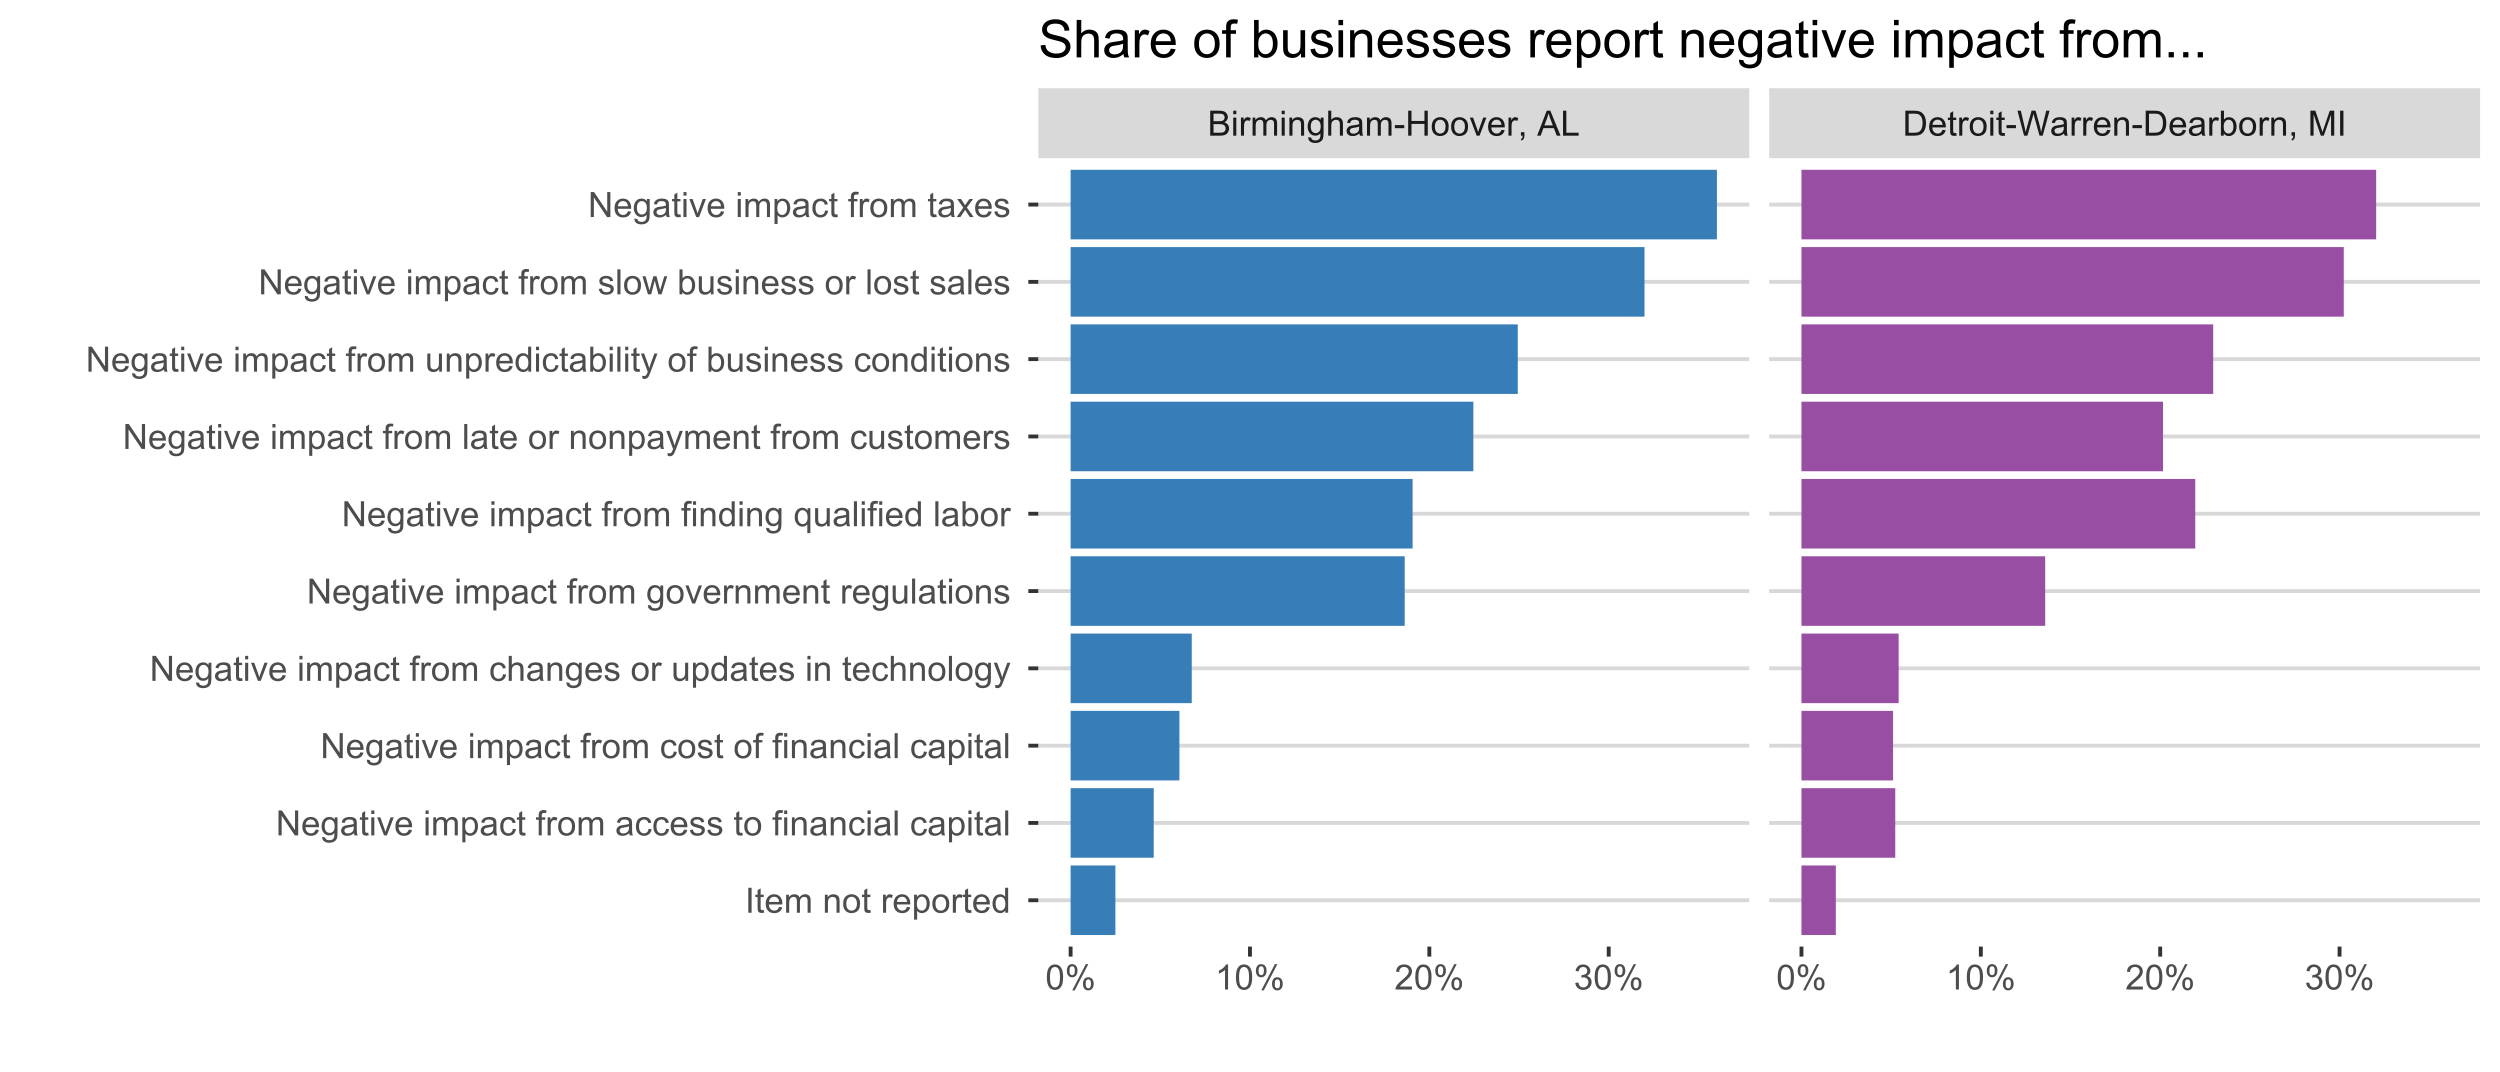 <?xml version="1.0" encoding="UTF-8"?>
<svg xmlns="http://www.w3.org/2000/svg" xmlns:xlink="http://www.w3.org/1999/xlink" width="688pt" height="295pt" viewBox="0 0 688 295" version="1.1">
<defs>
<g>
<symbol overflow="visible" id="glyph0-0">
<path style="stroke:none;" d="M 1.199 0 L 1.199 -6 L 6 -6 L 6 0 Z M 1.352 -0.148 L 5.852 -0.148 L 5.852 -5.852 L 1.352 -5.852 Z M 1.352 -0.148 "/>
</symbol>
<symbol overflow="visible" id="glyph0-1">
<path style="stroke:none;" d="M 0.703 0 L 0.703 -6.871 L 3.281 -6.871 C 3.805 -6.867 4.223 -6.797 4.543 -6.66 C 4.855 -6.52 5.105 -6.305 5.289 -6.02 C 5.465 -5.727 5.555 -5.426 5.559 -5.113 C 5.555 -4.816 5.477 -4.539 5.32 -4.281 C 5.16 -4.02 4.918 -3.812 4.598 -3.656 C 5.012 -3.531 5.332 -3.32 5.555 -3.031 C 5.777 -2.734 5.887 -2.391 5.891 -1.992 C 5.887 -1.668 5.82 -1.367 5.688 -1.094 C 5.551 -0.816 5.383 -0.602 5.184 -0.453 C 4.98 -0.301 4.73 -0.188 4.43 -0.113 C 4.129 -0.035 3.758 0 3.324 0 Z M 1.613 -3.984 L 3.098 -3.984 C 3.5 -3.984 3.789 -4.008 3.965 -4.062 C 4.195 -4.129 4.371 -4.246 4.488 -4.406 C 4.605 -4.562 4.664 -4.762 4.664 -5.008 C 4.664 -5.23 4.609 -5.43 4.5 -5.605 C 4.391 -5.777 4.234 -5.898 4.031 -5.965 C 3.828 -6.027 3.477 -6.059 2.984 -6.062 L 1.613 -6.062 Z M 1.613 -0.812 L 3.324 -0.812 C 3.613 -0.809 3.82 -0.82 3.941 -0.844 C 4.148 -0.879 4.324 -0.941 4.469 -1.031 C 4.605 -1.117 4.719 -1.242 4.812 -1.414 C 4.898 -1.578 4.945 -1.773 4.949 -1.992 C 4.945 -2.246 4.879 -2.469 4.75 -2.66 C 4.617 -2.848 4.438 -2.98 4.207 -3.059 C 3.973 -3.133 3.637 -3.168 3.203 -3.172 L 1.613 -3.172 Z M 1.613 -0.812 "/>
</symbol>
<symbol overflow="visible" id="glyph0-2">
<path style="stroke:none;" d="M 0.637 -5.902 L 0.637 -6.871 L 1.48 -6.871 L 1.48 -5.902 Z M 0.637 0 L 0.637 -4.977 L 1.48 -4.977 L 1.48 0 Z M 0.637 0 "/>
</symbol>
<symbol overflow="visible" id="glyph0-3">
<path style="stroke:none;" d="M 0.625 0 L 0.625 -4.977 L 1.383 -4.977 L 1.383 -4.223 C 1.574 -4.574 1.75 -4.809 1.918 -4.922 C 2.078 -5.031 2.262 -5.086 2.461 -5.09 C 2.742 -5.086 3.031 -4.996 3.328 -4.82 L 3.039 -4.035 C 2.828 -4.156 2.621 -4.219 2.418 -4.219 C 2.23 -4.219 2.066 -4.16 1.922 -4.051 C 1.773 -3.938 1.668 -3.785 1.609 -3.59 C 1.512 -3.289 1.465 -2.961 1.469 -2.605 L 1.469 0 Z M 0.625 0 "/>
</symbol>
<symbol overflow="visible" id="glyph0-4">
<path style="stroke:none;" d="M 0.633 0 L 0.633 -4.977 L 1.387 -4.977 L 1.387 -4.281 C 1.539 -4.52 1.746 -4.715 2.008 -4.867 C 2.266 -5.012 2.562 -5.086 2.898 -5.09 C 3.262 -5.086 3.562 -5.008 3.801 -4.859 C 4.035 -4.703 4.203 -4.492 4.305 -4.219 C 4.695 -4.797 5.207 -5.086 5.84 -5.09 C 6.332 -5.086 6.711 -4.949 6.98 -4.68 C 7.242 -4.402 7.375 -3.98 7.379 -3.418 L 7.379 0 L 6.539 0 L 6.539 -3.137 C 6.539 -3.469 6.512 -3.711 6.457 -3.863 C 6.402 -4.008 6.301 -4.129 6.16 -4.223 C 6.012 -4.312 5.844 -4.359 5.652 -4.359 C 5.301 -4.359 5.012 -4.242 4.781 -4.008 C 4.547 -3.773 4.43 -3.398 4.434 -2.891 L 4.434 0 L 3.59 0 L 3.59 -3.234 C 3.586 -3.609 3.516 -3.891 3.383 -4.078 C 3.242 -4.266 3.02 -4.359 2.711 -4.359 C 2.469 -4.359 2.25 -4.297 2.051 -4.172 C 1.848 -4.047 1.699 -3.863 1.613 -3.621 C 1.52 -3.379 1.477 -3.031 1.477 -2.582 L 1.477 0 Z M 0.633 0 "/>
</symbol>
<symbol overflow="visible" id="glyph0-5">
<path style="stroke:none;" d="M 0.633 0 L 0.633 -4.977 L 1.391 -4.977 L 1.391 -4.27 C 1.754 -4.812 2.285 -5.086 2.977 -5.09 C 3.273 -5.086 3.547 -5.031 3.801 -4.926 C 4.051 -4.816 4.238 -4.676 4.367 -4.504 C 4.488 -4.328 4.578 -4.121 4.633 -3.883 C 4.66 -3.723 4.676 -3.449 4.68 -3.062 L 4.68 0 L 3.836 0 L 3.836 -3.027 C 3.832 -3.367 3.797 -3.625 3.734 -3.797 C 3.664 -3.969 3.551 -4.105 3.387 -4.207 C 3.219 -4.309 3.02 -4.359 2.797 -4.359 C 2.434 -4.359 2.125 -4.242 1.867 -4.016 C 1.605 -3.785 1.477 -3.355 1.477 -2.719 L 1.477 0 Z M 0.633 0 "/>
</symbol>
<symbol overflow="visible" id="glyph0-6">
<path style="stroke:none;" d="M 0.477 0.414 L 1.297 0.535 C 1.328 0.785 1.426 0.969 1.586 1.086 C 1.793 1.238 2.078 1.316 2.441 1.32 C 2.828 1.316 3.129 1.238 3.344 1.086 C 3.555 0.926 3.699 0.707 3.777 0.43 C 3.82 0.254 3.84 -0.102 3.84 -0.652 C 3.465 -0.215 3.008 0 2.461 0 C 1.773 0 1.242 -0.246 0.871 -0.738 C 0.492 -1.23 0.305 -1.82 0.309 -2.516 C 0.305 -2.988 0.391 -3.43 0.566 -3.832 C 0.734 -4.23 0.984 -4.539 1.312 -4.762 C 1.641 -4.977 2.023 -5.086 2.465 -5.09 C 3.051 -5.086 3.535 -4.848 3.918 -4.379 L 3.918 -4.977 L 4.695 -4.977 L 4.695 -0.676 C 4.691 0.102 4.613 0.648 4.457 0.973 C 4.297 1.293 4.047 1.547 3.707 1.738 C 3.363 1.922 2.941 2.016 2.445 2.02 C 1.848 2.016 1.371 1.883 1.008 1.617 C 0.641 1.352 0.461 0.949 0.477 0.414 Z M 1.176 -2.578 C 1.172 -1.922 1.301 -1.445 1.562 -1.148 C 1.82 -0.848 2.145 -0.695 2.539 -0.699 C 2.922 -0.695 3.25 -0.844 3.516 -1.145 C 3.777 -1.441 3.906 -1.91 3.91 -2.551 C 3.906 -3.156 3.773 -3.617 3.504 -3.926 C 3.23 -4.234 2.902 -4.387 2.527 -4.391 C 2.148 -4.387 1.832 -4.234 1.57 -3.934 C 1.305 -3.625 1.172 -3.176 1.176 -2.578 Z M 1.176 -2.578 "/>
</symbol>
<symbol overflow="visible" id="glyph0-7">
<path style="stroke:none;" d="M 0.633 0 L 0.633 -6.871 L 1.477 -6.871 L 1.477 -4.406 C 1.867 -4.859 2.363 -5.086 2.969 -5.09 C 3.332 -5.086 3.652 -5.012 3.926 -4.871 C 4.199 -4.723 4.395 -4.523 4.512 -4.27 C 4.629 -4.012 4.688 -3.641 4.688 -3.156 L 4.688 0 L 3.844 0 L 3.844 -3.156 C 3.844 -3.574 3.75 -3.879 3.57 -4.074 C 3.383 -4.262 3.125 -4.359 2.793 -4.363 C 2.539 -4.359 2.305 -4.293 2.086 -4.168 C 1.867 -4.035 1.711 -3.859 1.617 -3.641 C 1.523 -3.414 1.477 -3.109 1.477 -2.723 L 1.477 0 Z M 0.633 0 "/>
</symbol>
<symbol overflow="visible" id="glyph0-8">
<path style="stroke:none;" d="M 3.883 -0.613 C 3.566 -0.344 3.266 -0.156 2.98 -0.051 C 2.688 0.059 2.375 0.109 2.047 0.113 C 1.496 0.109 1.078 -0.02 0.785 -0.285 C 0.492 -0.551 0.344 -0.895 0.348 -1.312 C 0.344 -1.555 0.398 -1.777 0.512 -1.98 C 0.621 -2.18 0.77 -2.34 0.949 -2.465 C 1.129 -2.586 1.328 -2.68 1.555 -2.742 C 1.719 -2.785 1.969 -2.824 2.305 -2.867 C 2.984 -2.945 3.488 -3.043 3.812 -3.16 C 3.812 -3.27 3.812 -3.344 3.816 -3.379 C 3.812 -3.719 3.734 -3.961 3.578 -4.105 C 3.359 -4.293 3.039 -4.387 2.617 -4.391 C 2.215 -4.387 1.922 -4.32 1.734 -4.184 C 1.547 -4.043 1.406 -3.797 1.316 -3.445 L 0.492 -3.559 C 0.566 -3.906 0.688 -4.191 0.863 -4.41 C 1.031 -4.625 1.281 -4.793 1.605 -4.914 C 1.93 -5.027 2.305 -5.086 2.738 -5.09 C 3.16 -5.086 3.508 -5.035 3.773 -4.938 C 4.039 -4.836 4.234 -4.711 4.359 -4.562 C 4.484 -4.41 4.57 -4.219 4.621 -3.988 C 4.648 -3.844 4.664 -3.586 4.664 -3.211 L 4.664 -2.086 C 4.664 -1.301 4.68 -0.805 4.719 -0.598 C 4.75 -0.387 4.82 -0.188 4.93 0 L 4.051 0 C 3.957 -0.172 3.902 -0.375 3.883 -0.613 Z M 3.812 -2.5 C 3.504 -2.371 3.043 -2.266 2.434 -2.18 C 2.082 -2.129 1.836 -2.07 1.695 -2.012 C 1.547 -1.945 1.438 -1.855 1.363 -1.734 C 1.281 -1.613 1.242 -1.48 1.246 -1.336 C 1.242 -1.109 1.328 -0.922 1.5 -0.773 C 1.672 -0.621 1.922 -0.543 2.25 -0.547 C 2.574 -0.543 2.863 -0.617 3.117 -0.762 C 3.367 -0.902 3.551 -1.094 3.676 -1.344 C 3.762 -1.531 3.809 -1.812 3.812 -2.188 Z M 3.812 -2.5 "/>
</symbol>
<symbol overflow="visible" id="glyph0-9">
<path style="stroke:none;" d="M 0.305 -2.062 L 0.305 -2.91 L 2.898 -2.91 L 2.898 -2.062 Z M 0.305 -2.062 "/>
</symbol>
<symbol overflow="visible" id="glyph0-10">
<path style="stroke:none;" d="M 0.77 0 L 0.77 -6.871 L 1.68 -6.871 L 1.68 -4.051 L 5.25 -4.051 L 5.25 -6.871 L 6.16 -6.871 L 6.16 0 L 5.25 0 L 5.25 -3.238 L 1.68 -3.238 L 1.68 0 Z M 0.77 0 "/>
</symbol>
<symbol overflow="visible" id="glyph0-11">
<path style="stroke:none;" d="M 0.32 -2.488 C 0.316 -3.406 0.57 -4.09 1.086 -4.539 C 1.512 -4.902 2.035 -5.086 2.652 -5.09 C 3.336 -5.086 3.895 -4.863 4.332 -4.418 C 4.762 -3.969 4.98 -3.348 4.984 -2.559 C 4.98 -1.914 4.883 -1.41 4.695 -1.047 C 4.5 -0.676 4.223 -0.391 3.855 -0.191 C 3.488 0.012 3.086 0.109 2.652 0.113 C 1.953 0.109 1.391 -0.109 0.965 -0.555 C 0.531 -1 0.316 -1.645 0.32 -2.488 Z M 1.188 -2.488 C 1.184 -1.848 1.32 -1.371 1.602 -1.055 C 1.875 -0.738 2.227 -0.578 2.652 -0.582 C 3.07 -0.578 3.418 -0.738 3.699 -1.059 C 3.973 -1.375 4.113 -1.859 4.117 -2.516 C 4.113 -3.129 3.973 -3.598 3.695 -3.914 C 3.414 -4.23 3.066 -4.387 2.652 -4.391 C 2.227 -4.387 1.875 -4.23 1.602 -3.918 C 1.32 -3.602 1.184 -3.125 1.188 -2.488 Z M 1.188 -2.488 "/>
</symbol>
<symbol overflow="visible" id="glyph0-12">
<path style="stroke:none;" d="M 2.016 0 L 0.121 -4.977 L 1.012 -4.977 L 2.082 -1.996 C 2.191 -1.672 2.297 -1.336 2.398 -0.992 C 2.469 -1.25 2.574 -1.566 2.715 -1.941 L 3.82 -4.977 L 4.688 -4.977 L 2.805 0 Z M 2.016 0 "/>
</symbol>
<symbol overflow="visible" id="glyph0-13">
<path style="stroke:none;" d="M 4.039 -1.602 L 4.914 -1.496 C 4.773 -0.98 4.52 -0.586 4.148 -0.309 C 3.773 -0.027 3.297 0.109 2.723 0.113 C 1.992 0.109 1.414 -0.109 0.992 -0.559 C 0.562 -1.004 0.352 -1.633 0.352 -2.445 C 0.352 -3.281 0.566 -3.934 0.996 -4.395 C 1.426 -4.855 1.984 -5.086 2.676 -5.09 C 3.34 -5.086 3.883 -4.859 4.309 -4.41 C 4.727 -3.953 4.938 -3.316 4.941 -2.5 C 4.938 -2.445 4.938 -2.371 4.938 -2.273 L 1.223 -2.273 C 1.25 -1.727 1.406 -1.305 1.688 -1.016 C 1.965 -0.723 2.309 -0.578 2.727 -0.582 C 3.031 -0.578 3.297 -0.66 3.52 -0.824 C 3.734 -0.984 3.906 -1.242 4.039 -1.602 Z M 1.27 -2.969 L 4.051 -2.969 C 4.008 -3.383 3.902 -3.695 3.73 -3.91 C 3.461 -4.23 3.113 -4.395 2.688 -4.398 C 2.297 -4.395 1.969 -4.266 1.707 -4.008 C 1.441 -3.746 1.297 -3.398 1.27 -2.969 Z M 1.27 -2.969 "/>
</symbol>
<symbol overflow="visible" id="glyph0-14">
<path style="stroke:none;" d="M 0.852 0 L 0.852 -0.961 L 1.812 -0.961 L 1.812 0 C 1.809 0.352 1.746 0.637 1.625 0.855 C 1.496 1.07 1.301 1.238 1.031 1.359 L 0.797 1 C 0.973 0.918 1.102 0.801 1.188 0.652 C 1.27 0.496 1.316 0.281 1.332 0 Z M 0.852 0 "/>
</symbol>
<symbol overflow="visible" id="glyph0-15">
<path style="stroke:none;" d=""/>
</symbol>
<symbol overflow="visible" id="glyph0-16">
<path style="stroke:none;" d="M -0.016 0 L 2.625 -6.871 L 3.605 -6.871 L 6.418 0 L 5.383 0 L 4.578 -2.082 L 1.707 -2.082 L 0.953 0 Z M 1.969 -2.82 L 4.297 -2.82 L 3.582 -4.727 C 3.359 -5.301 3.199 -5.773 3.094 -6.148 C 3.004 -5.703 2.879 -5.266 2.723 -4.836 Z M 1.969 -2.82 "/>
</symbol>
<symbol overflow="visible" id="glyph0-17">
<path style="stroke:none;" d="M 0.703 0 L 0.703 -6.871 L 1.613 -6.871 L 1.613 -0.812 L 4.996 -0.812 L 4.996 0 Z M 0.703 0 "/>
</symbol>
<symbol overflow="visible" id="glyph0-18">
<path style="stroke:none;" d="M 0.742 0 L 0.742 -6.871 L 3.109 -6.871 C 3.641 -6.867 4.047 -6.836 4.332 -6.773 C 4.723 -6.68 5.059 -6.516 5.34 -6.281 C 5.699 -5.973 5.973 -5.578 6.152 -5.105 C 6.332 -4.625 6.422 -4.082 6.422 -3.473 C 6.422 -2.949 6.359 -2.488 6.238 -2.086 C 6.113 -1.68 5.957 -1.344 5.77 -1.082 C 5.578 -0.816 5.371 -0.609 5.145 -0.461 C 4.918 -0.309 4.645 -0.195 4.324 -0.117 C 4.004 -0.039 3.633 0 3.219 0 Z M 1.648 -0.812 L 3.117 -0.812 C 3.57 -0.809 3.926 -0.852 4.184 -0.938 C 4.441 -1.02 4.645 -1.137 4.801 -1.293 C 5.012 -1.508 5.18 -1.797 5.305 -2.164 C 5.422 -2.523 5.484 -2.965 5.484 -3.488 C 5.484 -4.203 5.363 -4.758 5.129 -5.145 C 4.891 -5.527 4.605 -5.785 4.27 -5.922 C 4.023 -6.012 3.633 -6.059 3.094 -6.062 L 1.648 -6.062 Z M 1.648 -0.812 "/>
</symbol>
<symbol overflow="visible" id="glyph0-19">
<path style="stroke:none;" d="M 2.477 -0.754 L 2.598 -0.008 C 2.355 0.043 2.145 0.062 1.961 0.066 C 1.652 0.062 1.414 0.02 1.246 -0.078 C 1.074 -0.172 0.957 -0.301 0.891 -0.461 C 0.82 -0.617 0.785 -0.949 0.789 -1.457 L 0.789 -4.32 L 0.168 -4.32 L 0.168 -4.977 L 0.789 -4.977 L 0.789 -6.211 L 1.625 -6.719 L 1.625 -4.977 L 2.477 -4.977 L 2.477 -4.32 L 1.625 -4.32 L 1.625 -1.41 C 1.621 -1.168 1.637 -1.012 1.668 -0.945 C 1.695 -0.875 1.746 -0.82 1.816 -0.781 C 1.883 -0.738 1.977 -0.719 2.105 -0.723 C 2.195 -0.719 2.32 -0.73 2.477 -0.754 Z M 2.477 -0.754 "/>
</symbol>
<symbol overflow="visible" id="glyph0-20">
<path style="stroke:none;" d="M 1.941 0 L 0.117 -6.871 L 1.051 -6.871 L 2.094 -2.367 C 2.203 -1.895 2.301 -1.426 2.387 -0.961 C 2.559 -1.695 2.664 -2.117 2.695 -2.23 L 4.004 -6.871 L 5.102 -6.871 L 6.086 -3.395 C 6.328 -2.527 6.504 -1.719 6.617 -0.961 C 6.703 -1.395 6.82 -1.891 6.961 -2.457 L 8.039 -6.871 L 8.953 -6.871 L 7.07 0 L 6.191 0 L 4.742 -5.234 C 4.617 -5.668 4.547 -5.938 4.527 -6.043 C 4.453 -5.723 4.387 -5.453 4.328 -5.234 L 2.867 0 Z M 1.941 0 "/>
</symbol>
<symbol overflow="visible" id="glyph0-21">
<path style="stroke:none;" d="M 1.41 0 L 0.629 0 L 0.629 -6.871 L 1.473 -6.871 L 1.473 -4.422 C 1.824 -4.863 2.281 -5.086 2.836 -5.09 C 3.141 -5.086 3.43 -5.023 3.707 -4.902 C 3.977 -4.777 4.199 -4.605 4.379 -4.383 C 4.551 -4.16 4.691 -3.891 4.793 -3.574 C 4.895 -3.258 4.945 -2.918 4.945 -2.562 C 4.945 -1.707 4.734 -1.051 4.312 -0.586 C 3.891 -0.121 3.383 0.109 2.793 0.113 C 2.203 0.109 1.742 -0.133 1.41 -0.625 Z M 1.402 -2.527 C 1.398 -1.926 1.48 -1.496 1.645 -1.234 C 1.906 -0.797 2.266 -0.578 2.723 -0.582 C 3.09 -0.578 3.41 -0.738 3.68 -1.062 C 3.945 -1.379 4.078 -1.855 4.082 -2.492 C 4.078 -3.141 3.949 -3.621 3.695 -3.934 C 3.434 -4.238 3.121 -4.395 2.762 -4.398 C 2.387 -4.395 2.07 -4.234 1.805 -3.918 C 1.535 -3.594 1.398 -3.129 1.402 -2.527 Z M 1.402 -2.527 "/>
</symbol>
<symbol overflow="visible" id="glyph0-22">
<path style="stroke:none;" d="M 0.711 0 L 0.711 -6.871 L 2.082 -6.871 L 3.707 -2.008 C 3.855 -1.551 3.965 -1.211 4.035 -0.988 C 4.109 -1.234 4.23 -1.602 4.402 -2.09 L 6.047 -6.871 L 7.27 -6.871 L 7.27 0 L 6.395 0 L 6.395 -5.75 L 4.398 0 L 3.578 0 L 1.59 -5.852 L 1.59 0 Z M 0.711 0 "/>
</symbol>
<symbol overflow="visible" id="glyph0-23">
<path style="stroke:none;" d="M 0.895 0 L 0.895 -6.871 L 1.805 -6.871 L 1.805 0 Z M 0.895 0 "/>
</symbol>
<symbol overflow="visible" id="glyph0-24">
<path style="stroke:none;" d="M 0.398 -3.391 C 0.398 -4.199 0.48 -4.852 0.648 -5.352 C 0.812 -5.844 1.062 -6.227 1.395 -6.496 C 1.723 -6.762 2.137 -6.895 2.641 -6.898 C 3.004 -6.895 3.328 -6.82 3.609 -6.676 C 3.887 -6.523 4.113 -6.312 4.297 -6.035 C 4.477 -5.754 4.621 -5.41 4.723 -5.012 C 4.824 -4.605 4.875 -4.066 4.879 -3.391 C 4.875 -2.582 4.793 -1.93 4.629 -1.438 C 4.465 -0.938 4.215 -0.555 3.887 -0.289 C 3.555 -0.016 3.141 0.117 2.641 0.117 C 1.973 0.117 1.453 -0.117 1.078 -0.594 C 0.625 -1.164 0.398 -2.098 0.398 -3.391 Z M 1.266 -3.391 C 1.266 -2.258 1.395 -1.508 1.66 -1.137 C 1.922 -0.762 2.25 -0.574 2.641 -0.578 C 3.023 -0.574 3.348 -0.762 3.613 -1.141 C 3.875 -1.512 4.008 -2.262 4.012 -3.391 C 4.008 -4.52 3.875 -5.27 3.613 -5.645 C 3.348 -6.012 3.02 -6.199 2.629 -6.203 C 2.238 -6.199 1.93 -6.035 1.703 -5.711 C 1.41 -5.289 1.266 -4.516 1.266 -3.391 Z M 1.266 -3.391 "/>
</symbol>
<symbol overflow="visible" id="glyph0-25">
<path style="stroke:none;" d="M 0.559 -5.223 C 0.555 -5.707 0.68 -6.125 0.926 -6.473 C 1.172 -6.812 1.527 -6.984 2 -6.988 C 2.43 -6.984 2.789 -6.832 3.07 -6.527 C 3.352 -6.219 3.492 -5.766 3.496 -5.172 C 3.492 -4.586 3.348 -4.137 3.066 -3.824 C 2.777 -3.508 2.426 -3.352 2.012 -3.355 C 1.59 -3.352 1.246 -3.508 0.973 -3.82 C 0.695 -4.129 0.555 -4.594 0.559 -5.223 Z M 2.023 -6.406 C 1.812 -6.402 1.641 -6.312 1.5 -6.133 C 1.359 -5.949 1.289 -5.617 1.293 -5.137 C 1.289 -4.695 1.359 -4.387 1.504 -4.207 C 1.641 -4.027 1.812 -3.938 2.023 -3.938 C 2.234 -3.938 2.41 -4.027 2.551 -4.207 C 2.688 -4.387 2.758 -4.719 2.762 -5.203 C 2.758 -5.645 2.688 -5.953 2.551 -6.137 C 2.406 -6.312 2.23 -6.402 2.023 -6.406 Z M 2.031 0.254 L 5.789 -6.988 L 6.473 -6.988 L 2.727 0.254 Z M 5 -1.613 C 4.996 -2.102 5.121 -2.52 5.371 -2.863 C 5.617 -3.203 5.977 -3.375 6.449 -3.379 C 6.879 -3.375 7.234 -3.223 7.52 -2.918 C 7.801 -2.609 7.945 -2.156 7.945 -1.562 C 7.945 -0.977 7.801 -0.527 7.516 -0.215 C 7.227 0.098 6.871 0.25 6.453 0.254 C 6.035 0.25 5.691 0.098 5.414 -0.211 C 5.137 -0.523 4.996 -0.988 5 -1.613 Z M 6.473 -2.797 C 6.258 -2.793 6.082 -2.703 5.945 -2.523 C 5.805 -2.34 5.734 -2.008 5.738 -1.527 C 5.734 -1.086 5.805 -0.777 5.949 -0.598 C 6.086 -0.418 6.262 -0.328 6.469 -0.328 C 6.684 -0.328 6.859 -0.418 7 -0.598 C 7.137 -0.777 7.207 -1.109 7.211 -1.594 C 7.207 -2.035 7.137 -2.344 7 -2.527 C 6.855 -2.703 6.68 -2.793 6.473 -2.797 Z M 6.473 -2.797 "/>
</symbol>
<symbol overflow="visible" id="glyph0-26">
<path style="stroke:none;" d="M 3.578 0 L 2.734 0 L 2.734 -5.375 C 2.527 -5.18 2.262 -4.988 1.934 -4.793 C 1.602 -4.598 1.305 -4.453 1.047 -4.359 L 1.047 -5.176 C 1.516 -5.395 1.926 -5.664 2.281 -5.98 C 2.633 -6.293 2.883 -6.598 3.031 -6.898 L 3.578 -6.898 Z M 3.578 0 "/>
</symbol>
<symbol overflow="visible" id="glyph0-27">
<path style="stroke:none;" d="M 4.832 -0.812 L 4.832 0 L 0.289 0 C 0.281 -0.203 0.316 -0.398 0.391 -0.586 C 0.504 -0.895 0.688 -1.199 0.945 -1.5 C 1.195 -1.797 1.562 -2.141 2.047 -2.539 C 2.789 -3.148 3.297 -3.637 3.562 -3.996 C 3.824 -4.352 3.953 -4.688 3.957 -5.012 C 3.953 -5.34 3.836 -5.621 3.598 -5.855 C 3.355 -6.082 3.043 -6.199 2.664 -6.203 C 2.254 -6.199 1.93 -6.078 1.688 -5.836 C 1.441 -5.59 1.316 -5.25 1.316 -4.824 L 0.449 -4.914 C 0.508 -5.559 0.73 -6.051 1.121 -6.391 C 1.504 -6.727 2.023 -6.895 2.68 -6.898 C 3.336 -6.895 3.859 -6.715 4.246 -6.352 C 4.629 -5.984 4.82 -5.531 4.824 -4.992 C 4.82 -4.715 4.766 -4.441 4.652 -4.18 C 4.539 -3.91 4.352 -3.633 4.094 -3.34 C 3.832 -3.047 3.398 -2.645 2.793 -2.133 C 2.285 -1.707 1.961 -1.418 1.816 -1.266 C 1.672 -1.113 1.551 -0.961 1.461 -0.812 Z M 4.832 -0.812 "/>
</symbol>
<symbol overflow="visible" id="glyph0-28">
<path style="stroke:none;" d="M 0.402 -1.812 L 1.246 -1.926 C 1.34 -1.445 1.504 -1.102 1.738 -0.895 C 1.969 -0.68 2.254 -0.574 2.594 -0.578 C 2.988 -0.574 3.324 -0.711 3.598 -0.988 C 3.871 -1.262 4.008 -1.602 4.008 -2.012 C 4.008 -2.395 3.879 -2.715 3.629 -2.969 C 3.371 -3.219 3.051 -3.344 2.664 -3.348 C 2.5 -3.344 2.301 -3.312 2.066 -3.254 L 2.16 -3.992 C 2.215 -3.984 2.262 -3.984 2.297 -3.984 C 2.656 -3.984 2.977 -4.078 3.266 -4.266 C 3.551 -4.453 3.695 -4.742 3.699 -5.133 C 3.695 -5.441 3.59 -5.695 3.383 -5.902 C 3.172 -6.102 2.902 -6.203 2.574 -6.207 C 2.242 -6.203 1.969 -6.102 1.754 -5.895 C 1.531 -5.688 1.391 -5.379 1.332 -4.969 L 0.488 -5.117 C 0.586 -5.68 0.82 -6.121 1.188 -6.434 C 1.551 -6.742 2.008 -6.895 2.555 -6.898 C 2.93 -6.895 3.273 -6.816 3.59 -6.656 C 3.902 -6.496 4.145 -6.277 4.312 -6 C 4.48 -5.719 4.562 -5.422 4.566 -5.113 C 4.562 -4.812 4.484 -4.543 4.324 -4.301 C 4.164 -4.059 3.926 -3.863 3.617 -3.723 C 4.02 -3.625 4.336 -3.43 4.562 -3.137 C 4.785 -2.84 4.898 -2.473 4.902 -2.031 C 4.898 -1.426 4.68 -0.918 4.246 -0.504 C 3.805 -0.09 3.25 0.117 2.586 0.121 C 1.98 0.117 1.48 -0.059 1.086 -0.418 C 0.684 -0.773 0.457 -1.238 0.402 -1.812 Z M 0.402 -1.812 "/>
</symbol>
<symbol overflow="visible" id="glyph0-29">
<path style="stroke:none;" d="M 0.633 1.906 L 0.633 -4.977 L 1.402 -4.977 L 1.402 -4.332 C 1.578 -4.582 1.785 -4.773 2.016 -4.898 C 2.242 -5.023 2.516 -5.086 2.844 -5.09 C 3.266 -5.086 3.641 -4.977 3.969 -4.762 C 4.289 -4.539 4.535 -4.23 4.703 -3.836 C 4.867 -3.434 4.949 -2.996 4.953 -2.527 C 4.949 -2.012 4.859 -1.555 4.68 -1.148 C 4.496 -0.742 4.23 -0.43 3.883 -0.211 C 3.531 0.004 3.164 0.109 2.785 0.113 C 2.5 0.109 2.25 0.055 2.027 -0.062 C 1.801 -0.18 1.617 -0.332 1.477 -0.516 L 1.477 1.906 Z M 1.398 -2.461 C 1.395 -1.82 1.523 -1.344 1.785 -1.039 C 2.043 -0.73 2.355 -0.578 2.727 -0.582 C 3.098 -0.578 3.422 -0.738 3.691 -1.055 C 3.957 -1.371 4.09 -1.863 4.094 -2.531 C 4.09 -3.164 3.957 -3.637 3.699 -3.957 C 3.434 -4.27 3.125 -4.43 2.766 -4.43 C 2.406 -4.43 2.086 -4.262 1.812 -3.926 C 1.531 -3.59 1.395 -3.102 1.398 -2.461 Z M 1.398 -2.461 "/>
</symbol>
<symbol overflow="visible" id="glyph0-30">
<path style="stroke:none;" d="M 3.863 0 L 3.863 -0.629 C 3.543 -0.133 3.078 0.109 2.469 0.113 C 2.07 0.109 1.707 0.004 1.375 -0.215 C 1.039 -0.43 0.781 -0.734 0.602 -1.129 C 0.418 -1.52 0.328 -1.973 0.328 -2.484 C 0.328 -2.98 0.41 -3.43 0.574 -3.836 C 0.738 -4.238 0.984 -4.547 1.32 -4.766 C 1.648 -4.977 2.02 -5.086 2.434 -5.09 C 2.73 -5.086 3 -5.023 3.234 -4.898 C 3.469 -4.773 3.656 -4.609 3.805 -4.406 L 3.805 -6.871 L 4.645 -6.871 L 4.645 0 Z M 1.195 -2.484 C 1.195 -1.844 1.328 -1.367 1.598 -1.055 C 1.863 -0.738 2.18 -0.578 2.551 -0.582 C 2.914 -0.578 3.227 -0.73 3.488 -1.031 C 3.742 -1.332 3.871 -1.793 3.875 -2.414 C 3.871 -3.094 3.742 -3.594 3.48 -3.914 C 3.219 -4.23 2.895 -4.387 2.512 -4.391 C 2.133 -4.387 1.82 -4.234 1.57 -3.93 C 1.32 -3.621 1.195 -3.141 1.195 -2.484 Z M 1.195 -2.484 "/>
</symbol>
<symbol overflow="visible" id="glyph0-31">
<path style="stroke:none;" d="M 0.73 0 L 0.73 -6.871 L 1.664 -6.871 L 5.273 -1.477 L 5.273 -6.871 L 6.145 -6.871 L 6.145 0 L 5.211 0 L 1.602 -5.398 L 1.602 0 Z M 0.73 0 "/>
</symbol>
<symbol overflow="visible" id="glyph0-32">
<path style="stroke:none;" d="M 3.883 -1.824 L 4.711 -1.715 C 4.617 -1.141 4.383 -0.691 4.012 -0.371 C 3.637 -0.047 3.18 0.109 2.641 0.113 C 1.957 0.109 1.41 -0.109 0.996 -0.555 C 0.582 -0.996 0.375 -1.633 0.375 -2.469 C 0.375 -3.004 0.461 -3.477 0.641 -3.879 C 0.816 -4.281 1.09 -4.582 1.453 -4.785 C 1.816 -4.984 2.211 -5.086 2.645 -5.09 C 3.18 -5.086 3.621 -4.949 3.969 -4.68 C 4.309 -4.402 4.531 -4.016 4.633 -3.516 L 3.812 -3.391 C 3.73 -3.723 3.59 -3.973 3.395 -4.145 C 3.191 -4.309 2.953 -4.395 2.676 -4.398 C 2.25 -4.395 1.906 -4.242 1.641 -3.941 C 1.375 -3.633 1.242 -3.148 1.242 -2.492 C 1.242 -1.82 1.367 -1.336 1.625 -1.035 C 1.879 -0.73 2.215 -0.578 2.629 -0.582 C 2.957 -0.578 3.234 -0.68 3.457 -0.887 C 3.68 -1.086 3.82 -1.398 3.883 -1.824 Z M 3.883 -1.824 "/>
</symbol>
<symbol overflow="visible" id="glyph0-33">
<path style="stroke:none;" d="M 0.836 0 L 0.836 -4.32 L 0.09 -4.32 L 0.09 -4.977 L 0.836 -4.977 L 0.836 -5.508 C 0.832 -5.84 0.859 -6.086 0.922 -6.254 C 1 -6.469 1.145 -6.648 1.352 -6.785 C 1.555 -6.918 1.84 -6.984 2.211 -6.988 C 2.445 -6.984 2.711 -6.957 3 -6.906 L 2.875 -6.168 C 2.695 -6.195 2.527 -6.211 2.375 -6.215 C 2.117 -6.211 1.938 -6.156 1.832 -6.051 C 1.723 -5.938 1.668 -5.734 1.672 -5.438 L 1.672 -4.977 L 2.645 -4.977 L 2.645 -4.32 L 1.672 -4.32 L 1.672 0 Z M 0.836 0 "/>
</symbol>
<symbol overflow="visible" id="glyph0-34">
<path style="stroke:none;" d="M 0.297 -1.484 L 1.129 -1.617 C 1.172 -1.281 1.301 -1.023 1.52 -0.848 C 1.73 -0.668 2.031 -0.578 2.418 -0.582 C 2.805 -0.578 3.094 -0.656 3.281 -0.816 C 3.469 -0.973 3.562 -1.16 3.562 -1.375 C 3.562 -1.562 3.477 -1.711 3.312 -1.824 C 3.195 -1.895 2.91 -1.992 2.453 -2.109 C 1.832 -2.266 1.402 -2.398 1.164 -2.516 C 0.922 -2.625 0.742 -2.785 0.621 -2.988 C 0.496 -3.188 0.434 -3.41 0.438 -3.656 C 0.434 -3.875 0.484 -4.078 0.59 -4.27 C 0.688 -4.457 0.824 -4.613 1.004 -4.742 C 1.129 -4.836 1.309 -4.918 1.539 -4.988 C 1.762 -5.051 2.004 -5.086 2.27 -5.09 C 2.656 -5.086 3 -5.031 3.297 -4.922 C 3.59 -4.809 3.809 -4.656 3.953 -4.465 C 4.09 -4.27 4.188 -4.012 4.242 -3.695 L 3.418 -3.582 C 3.375 -3.832 3.266 -4.031 3.09 -4.18 C 2.906 -4.32 2.652 -4.395 2.328 -4.398 C 1.938 -4.395 1.664 -4.328 1.5 -4.203 C 1.332 -4.07 1.246 -3.922 1.25 -3.754 C 1.246 -3.641 1.281 -3.543 1.355 -3.461 C 1.418 -3.367 1.527 -3.293 1.68 -3.234 C 1.762 -3.203 2.008 -3.129 2.422 -3.02 C 3.016 -2.855 3.434 -2.727 3.672 -2.629 C 3.906 -2.523 4.09 -2.375 4.227 -2.184 C 4.359 -1.988 4.43 -1.746 4.43 -1.461 C 4.43 -1.176 4.348 -0.914 4.184 -0.668 C 4.02 -0.418 3.781 -0.223 3.473 -0.09 C 3.16 0.047 2.809 0.109 2.422 0.113 C 1.773 0.109 1.281 -0.02 0.945 -0.289 C 0.602 -0.555 0.387 -0.953 0.297 -1.484 Z M 0.297 -1.484 "/>
</symbol>
<symbol overflow="visible" id="glyph0-35">
<path style="stroke:none;" d="M 0.613 0 L 0.613 -6.871 L 1.457 -6.871 L 1.457 0 Z M 0.613 0 "/>
</symbol>
<symbol overflow="visible" id="glyph0-36">
<path style="stroke:none;" d="M 3.895 0 L 3.895 -0.73 C 3.504 -0.168 2.977 0.109 2.316 0.113 C 2.02 0.109 1.746 0.059 1.492 -0.055 C 1.234 -0.164 1.047 -0.309 0.926 -0.48 C 0.801 -0.648 0.711 -0.855 0.664 -1.105 C 0.625 -1.27 0.609 -1.531 0.613 -1.895 L 0.613 -4.977 L 1.457 -4.977 L 1.457 -2.219 C 1.453 -1.773 1.469 -1.477 1.508 -1.328 C 1.559 -1.102 1.672 -0.926 1.848 -0.801 C 2.016 -0.672 2.23 -0.609 2.484 -0.613 C 2.734 -0.609 2.969 -0.676 3.195 -0.809 C 3.414 -0.938 3.574 -1.113 3.668 -1.336 C 3.758 -1.559 3.801 -1.883 3.805 -2.312 L 3.805 -4.977 L 4.648 -4.977 L 4.648 0 Z M 3.895 0 "/>
</symbol>
<symbol overflow="visible" id="glyph0-37">
<path style="stroke:none;" d="M 0.594 1.918 L 0.5 1.125 C 0.68 1.172 0.844 1.195 0.984 1.199 C 1.172 1.195 1.32 1.164 1.434 1.105 C 1.543 1.039 1.637 0.953 1.711 0.844 C 1.762 0.758 1.848 0.547 1.969 0.215 C 1.984 0.164 2.008 0.094 2.043 0.008 L 0.156 -4.977 L 1.062 -4.977 L 2.102 -2.094 C 2.23 -1.727 2.352 -1.344 2.461 -0.941 C 2.555 -1.328 2.668 -1.707 2.809 -2.078 L 3.871 -4.977 L 4.715 -4.977 L 2.82 0.086 C 2.613 0.629 2.457 1.004 2.348 1.215 C 2.195 1.488 2.023 1.691 1.832 1.824 C 1.637 1.949 1.406 2.016 1.141 2.02 C 0.973 2.016 0.789 1.98 0.594 1.918 Z M 0.594 1.918 "/>
</symbol>
<symbol overflow="visible" id="glyph0-38">
<path style="stroke:none;" d="M 3.805 1.906 L 3.805 -0.531 C 3.672 -0.344 3.488 -0.191 3.254 -0.07 C 3.016 0.051 2.766 0.109 2.504 0.113 C 1.91 0.109 1.402 -0.121 0.977 -0.594 C 0.547 -1.062 0.332 -1.711 0.336 -2.535 C 0.332 -3.031 0.422 -3.48 0.598 -3.879 C 0.77 -4.277 1.02 -4.578 1.352 -4.781 C 1.68 -4.984 2.043 -5.086 2.438 -5.09 C 3.051 -5.086 3.535 -4.828 3.891 -4.312 L 3.891 -4.977 L 4.648 -4.977 L 4.648 1.906 Z M 1.203 -2.504 C 1.199 -1.859 1.336 -1.379 1.605 -1.062 C 1.875 -0.738 2.195 -0.578 2.574 -0.582 C 2.93 -0.578 3.238 -0.73 3.5 -1.039 C 3.758 -1.34 3.891 -1.805 3.891 -2.43 C 3.891 -3.09 3.754 -3.586 3.48 -3.922 C 3.207 -4.254 2.883 -4.422 2.516 -4.426 C 2.148 -4.422 1.84 -4.266 1.586 -3.957 C 1.328 -3.645 1.199 -3.16 1.203 -2.504 Z M 1.203 -2.504 "/>
</symbol>
<symbol overflow="visible" id="glyph0-39">
<path style="stroke:none;" d="M 1.551 0 L 0.027 -4.977 L 0.898 -4.977 L 1.691 -2.105 L 1.988 -1.035 C 1.996 -1.086 2.082 -1.43 2.246 -2.062 L 3.039 -4.977 L 3.906 -4.977 L 4.648 -2.09 L 4.898 -1.141 L 5.184 -2.102 L 6.039 -4.977 L 6.859 -4.977 L 5.301 0 L 4.426 0 L 3.633 -2.98 L 3.441 -3.828 L 2.434 0 Z M 1.551 0 "/>
</symbol>
<symbol overflow="visible" id="glyph0-40">
<path style="stroke:none;" d="M 0.07 0 L 1.891 -2.586 L 0.207 -4.977 L 1.262 -4.977 L 2.023 -3.812 C 2.164 -3.586 2.281 -3.398 2.371 -3.254 C 2.508 -3.457 2.633 -3.641 2.75 -3.801 L 3.59 -4.977 L 4.598 -4.977 L 2.879 -2.633 L 4.73 0 L 3.695 0 L 2.672 -1.547 L 2.398 -1.965 L 1.094 0 Z M 0.07 0 "/>
</symbol>
<symbol overflow="visible" id="glyph1-0">
<path style="stroke:none;" d="M 1.801 0 L 1.801 -9 L 9 -9 L 9 0 Z M 2.023 -0.227 L 8.773 -0.227 L 8.773 -8.773 L 2.023 -8.773 Z M 2.023 -0.227 "/>
</symbol>
<symbol overflow="visible" id="glyph1-1">
<path style="stroke:none;" d="M 0.648 -3.312 L 1.934 -3.426 C 1.992 -2.906 2.133 -2.484 2.355 -2.156 C 2.578 -1.824 2.922 -1.555 3.395 -1.352 C 3.859 -1.145 4.387 -1.043 4.977 -1.047 C 5.492 -1.043 5.953 -1.121 6.355 -1.277 C 6.75 -1.434 7.047 -1.645 7.246 -1.914 C 7.438 -2.184 7.535 -2.477 7.539 -2.797 C 7.535 -3.117 7.441 -3.402 7.258 -3.645 C 7.066 -3.887 6.758 -4.09 6.328 -4.254 C 6.051 -4.359 5.438 -4.523 4.492 -4.754 C 3.543 -4.98 2.879 -5.195 2.504 -5.398 C 2.008 -5.652 1.641 -5.973 1.402 -6.359 C 1.156 -6.738 1.035 -7.168 1.039 -7.645 C 1.035 -8.16 1.184 -8.645 1.48 -9.102 C 1.773 -9.551 2.207 -9.895 2.777 -10.133 C 3.344 -10.363 3.973 -10.48 4.668 -10.484 C 5.43 -10.48 6.105 -10.359 6.691 -10.113 C 7.273 -9.867 7.719 -9.504 8.035 -9.027 C 8.348 -8.547 8.52 -8.004 8.543 -7.402 L 7.234 -7.305 C 7.16 -7.953 6.922 -8.445 6.52 -8.781 C 6.113 -9.113 5.516 -9.281 4.727 -9.281 C 3.898 -9.281 3.297 -9.129 2.922 -8.828 C 2.543 -8.523 2.355 -8.16 2.355 -7.734 C 2.355 -7.363 2.488 -7.059 2.758 -6.82 C 3.016 -6.578 3.699 -6.332 4.812 -6.086 C 5.918 -5.832 6.68 -5.613 7.094 -5.43 C 7.691 -5.148 8.133 -4.797 8.422 -4.375 C 8.703 -3.949 8.848 -3.461 8.852 -2.91 C 8.848 -2.359 8.691 -1.844 8.379 -1.359 C 8.066 -0.875 7.613 -0.496 7.027 -0.227 C 6.434 0.043 5.773 0.176 5.043 0.176 C 4.105 0.176 3.324 0.043 2.695 -0.23 C 2.062 -0.5 1.566 -0.91 1.211 -1.457 C 0.852 -2 0.664 -2.617 0.648 -3.312 Z M 0.648 -3.312 "/>
</symbol>
<symbol overflow="visible" id="glyph1-2">
<path style="stroke:none;" d="M 0.949 0 L 0.949 -10.309 L 2.215 -10.309 L 2.215 -6.609 C 2.805 -7.293 3.547 -7.633 4.449 -7.637 C 5 -7.633 5.48 -7.523 5.891 -7.309 C 6.297 -7.086 6.59 -6.785 6.766 -6.402 C 6.941 -6.016 7.031 -5.457 7.031 -4.73 L 7.031 0 L 5.766 0 L 5.766 -4.73 C 5.766 -5.359 5.625 -5.82 5.352 -6.113 C 5.074 -6.398 4.688 -6.543 4.191 -6.547 C 3.812 -6.543 3.461 -6.445 3.133 -6.254 C 2.801 -6.055 2.566 -5.793 2.426 -5.461 C 2.285 -5.129 2.215 -4.668 2.215 -4.086 L 2.215 0 Z M 0.949 0 "/>
</symbol>
<symbol overflow="visible" id="glyph1-3">
<path style="stroke:none;" d="M 5.82 -0.922 C 5.348 -0.52 4.898 -0.238 4.465 -0.078 C 4.031 0.086 3.566 0.164 3.074 0.168 C 2.25 0.164 1.617 -0.035 1.18 -0.434 C 0.734 -0.832 0.516 -1.344 0.52 -1.969 C 0.516 -2.332 0.598 -2.664 0.77 -2.969 C 0.934 -3.27 1.152 -3.512 1.422 -3.699 C 1.691 -3.879 1.996 -4.02 2.336 -4.113 C 2.582 -4.176 2.957 -4.238 3.461 -4.305 C 4.48 -4.422 5.23 -4.566 5.715 -4.738 C 5.715 -4.91 5.719 -5.02 5.723 -5.07 C 5.719 -5.582 5.598 -5.945 5.363 -6.16 C 5.035 -6.441 4.555 -6.586 3.922 -6.59 C 3.324 -6.586 2.887 -6.48 2.605 -6.273 C 2.32 -6.062 2.109 -5.695 1.977 -5.168 L 0.738 -5.336 C 0.848 -5.863 1.031 -6.293 1.293 -6.621 C 1.547 -6.945 1.918 -7.195 2.41 -7.371 C 2.895 -7.547 3.461 -7.633 4.105 -7.637 C 4.742 -7.633 5.262 -7.559 5.66 -7.41 C 6.059 -7.258 6.352 -7.07 6.539 -6.844 C 6.727 -6.617 6.855 -6.328 6.934 -5.984 C 6.973 -5.766 6.996 -5.379 6.996 -4.816 L 6.996 -3.129 C 6.996 -1.949 7.02 -1.203 7.074 -0.895 C 7.125 -0.582 7.234 -0.285 7.398 0 L 6.074 0 C 5.941 -0.262 5.855 -0.566 5.82 -0.922 Z M 5.715 -3.746 C 5.254 -3.555 4.566 -3.398 3.648 -3.27 C 3.125 -3.191 2.758 -3.105 2.543 -3.016 C 2.328 -2.918 2.16 -2.781 2.047 -2.605 C 1.926 -2.422 1.867 -2.223 1.871 -2.004 C 1.867 -1.664 1.996 -1.383 2.254 -1.16 C 2.508 -0.934 2.883 -0.82 3.375 -0.824 C 3.859 -0.82 4.293 -0.926 4.676 -1.141 C 5.055 -1.352 5.332 -1.645 5.512 -2.02 C 5.645 -2.301 5.711 -2.723 5.715 -3.285 Z M 5.715 -3.746 "/>
</symbol>
<symbol overflow="visible" id="glyph1-4">
<path style="stroke:none;" d="M 0.934 0 L 0.934 -7.469 L 2.074 -7.469 L 2.074 -6.336 C 2.363 -6.859 2.629 -7.211 2.879 -7.383 C 3.121 -7.551 3.395 -7.633 3.691 -7.637 C 4.117 -7.633 4.551 -7.496 4.992 -7.227 L 4.555 -6.055 C 4.242 -6.234 3.934 -6.328 3.629 -6.328 C 3.348 -6.328 3.102 -6.242 2.883 -6.078 C 2.66 -5.906 2.5 -5.676 2.41 -5.387 C 2.266 -4.934 2.195 -4.441 2.199 -3.91 L 2.199 0 Z M 0.934 0 "/>
</symbol>
<symbol overflow="visible" id="glyph1-5">
<path style="stroke:none;" d="M 6.062 -2.406 L 7.367 -2.242 C 7.156 -1.477 6.777 -0.883 6.223 -0.465 C 5.664 -0.043 4.949 0.164 4.086 0.168 C 2.988 0.164 2.121 -0.168 1.484 -0.84 C 0.844 -1.508 0.527 -2.453 0.527 -3.672 C 0.527 -4.926 0.848 -5.898 1.496 -6.594 C 2.141 -7.285 2.98 -7.633 4.016 -7.637 C 5.008 -7.633 5.824 -7.293 6.461 -6.617 C 7.09 -5.934 7.406 -4.977 7.41 -3.746 C 7.406 -3.668 7.402 -3.559 7.402 -3.41 L 1.836 -3.41 C 1.879 -2.59 2.113 -1.961 2.531 -1.523 C 2.945 -1.086 3.465 -0.867 4.094 -0.871 C 4.555 -0.867 4.949 -0.988 5.281 -1.234 C 5.605 -1.477 5.867 -1.867 6.062 -2.406 Z M 1.906 -4.449 L 6.074 -4.449 C 6.016 -5.074 5.855 -5.547 5.598 -5.863 C 5.191 -6.348 4.668 -6.59 4.027 -6.594 C 3.441 -6.59 2.953 -6.398 2.562 -6.012 C 2.164 -5.621 1.945 -5.098 1.906 -4.449 Z M 1.906 -4.449 "/>
</symbol>
<symbol overflow="visible" id="glyph1-6">
<path style="stroke:none;" d=""/>
</symbol>
<symbol overflow="visible" id="glyph1-7">
<path style="stroke:none;" d="M 0.477 -3.734 C 0.473 -5.113 0.859 -6.137 1.633 -6.805 C 2.27 -7.355 3.051 -7.633 3.98 -7.637 C 5.004 -7.633 5.844 -7.297 6.496 -6.625 C 7.145 -5.949 7.469 -5.02 7.473 -3.84 C 7.469 -2.875 7.324 -2.121 7.039 -1.57 C 6.75 -1.02 6.332 -0.59 5.781 -0.289 C 5.23 0.016 4.629 0.164 3.98 0.168 C 2.93 0.164 2.086 -0.168 1.441 -0.836 C 0.797 -1.504 0.473 -2.469 0.477 -3.734 Z M 1.777 -3.734 C 1.773 -2.773 1.984 -2.059 2.402 -1.586 C 2.82 -1.105 3.344 -0.867 3.98 -0.871 C 4.605 -0.867 5.129 -1.105 5.547 -1.586 C 5.961 -2.062 6.168 -2.793 6.172 -3.777 C 6.168 -4.695 5.961 -5.395 5.543 -5.875 C 5.121 -6.348 4.598 -6.586 3.98 -6.59 C 3.344 -6.586 2.82 -6.348 2.402 -5.879 C 1.984 -5.402 1.773 -4.688 1.777 -3.734 Z M 1.777 -3.734 "/>
</symbol>
<symbol overflow="visible" id="glyph1-8">
<path style="stroke:none;" d="M 1.25 0 L 1.25 -6.484 L 0.133 -6.484 L 0.133 -7.469 L 1.25 -7.469 L 1.25 -8.262 C 1.246 -8.762 1.293 -9.133 1.387 -9.379 C 1.504 -9.703 1.719 -9.969 2.027 -10.176 C 2.332 -10.379 2.762 -10.48 3.32 -10.484 C 3.672 -10.48 4.066 -10.438 4.5 -10.355 L 4.309 -9.254 C 4.043 -9.297 3.797 -9.32 3.566 -9.324 C 3.18 -9.32 2.906 -9.238 2.75 -9.078 C 2.586 -8.91 2.508 -8.605 2.512 -8.156 L 2.512 -7.469 L 3.965 -7.469 L 3.965 -6.484 L 2.512 -6.484 L 2.512 0 Z M 1.25 0 "/>
</symbol>
<symbol overflow="visible" id="glyph1-9">
<path style="stroke:none;" d="M 2.117 0 L 0.941 0 L 0.941 -10.309 L 2.207 -10.309 L 2.207 -6.629 C 2.738 -7.297 3.422 -7.633 4.254 -7.637 C 4.711 -7.633 5.145 -7.543 5.555 -7.359 C 5.965 -7.172 6.301 -6.91 6.57 -6.578 C 6.832 -6.238 7.039 -5.832 7.191 -5.363 C 7.34 -4.887 7.418 -4.383 7.418 -3.848 C 7.418 -2.562 7.102 -1.574 6.469 -0.879 C 5.836 -0.184 5.074 0.164 4.191 0.168 C 3.305 0.164 2.613 -0.199 2.117 -0.934 Z M 2.102 -3.789 C 2.098 -2.891 2.219 -2.242 2.469 -1.848 C 2.863 -1.191 3.402 -0.867 4.086 -0.871 C 4.633 -0.867 5.113 -1.105 5.52 -1.59 C 5.922 -2.066 6.121 -2.785 6.125 -3.742 C 6.121 -4.715 5.93 -5.434 5.543 -5.898 C 5.156 -6.359 4.688 -6.59 4.141 -6.594 C 3.586 -6.59 3.109 -6.352 2.707 -5.871 C 2.301 -5.391 2.098 -4.695 2.102 -3.789 Z M 2.102 -3.789 "/>
</symbol>
<symbol overflow="visible" id="glyph1-10">
<path style="stroke:none;" d="M 5.844 0 L 5.844 -1.098 C 5.258 -0.254 4.469 0.164 3.473 0.168 C 3.031 0.164 2.621 0.082 2.238 -0.082 C 1.855 -0.25 1.57 -0.461 1.387 -0.719 C 1.199 -0.973 1.07 -1.285 1 -1.66 C 0.945 -1.902 0.918 -2.297 0.922 -2.84 L 0.922 -7.469 L 2.188 -7.469 L 2.188 -3.324 C 2.184 -2.66 2.211 -2.215 2.266 -1.988 C 2.34 -1.652 2.508 -1.395 2.77 -1.207 C 3.023 -1.016 3.344 -0.918 3.727 -0.922 C 4.105 -0.918 4.461 -1.016 4.793 -1.211 C 5.125 -1.402 5.359 -1.668 5.5 -2.008 C 5.637 -2.34 5.707 -2.824 5.711 -3.465 L 5.711 -7.469 L 6.977 -7.469 L 6.977 0 Z M 5.844 0 "/>
</symbol>
<symbol overflow="visible" id="glyph1-11">
<path style="stroke:none;" d="M 0.441 -2.23 L 1.695 -2.426 C 1.762 -1.922 1.957 -1.535 2.281 -1.27 C 2.598 -1 3.047 -0.867 3.629 -0.871 C 4.207 -0.867 4.641 -0.984 4.922 -1.227 C 5.203 -1.461 5.344 -1.738 5.344 -2.059 C 5.344 -2.34 5.219 -2.566 4.973 -2.734 C 4.797 -2.844 4.363 -2.988 3.676 -3.164 C 2.746 -3.398 2.105 -3.598 1.746 -3.77 C 1.387 -3.938 1.113 -4.176 0.93 -4.48 C 0.742 -4.781 0.648 -5.117 0.652 -5.484 C 0.648 -5.816 0.727 -6.125 0.879 -6.41 C 1.031 -6.691 1.238 -6.926 1.504 -7.117 C 1.699 -7.258 1.969 -7.379 2.309 -7.484 C 2.648 -7.582 3.012 -7.633 3.402 -7.637 C 3.984 -7.633 4.5 -7.551 4.945 -7.383 C 5.387 -7.211 5.711 -6.98 5.926 -6.695 C 6.133 -6.406 6.281 -6.02 6.363 -5.539 L 5.125 -5.371 C 5.066 -5.754 4.902 -6.055 4.637 -6.27 C 4.363 -6.484 3.984 -6.59 3.496 -6.594 C 2.91 -6.59 2.496 -6.496 2.25 -6.305 C 2 -6.113 1.875 -5.887 1.879 -5.633 C 1.875 -5.465 1.926 -5.316 2.031 -5.188 C 2.133 -5.047 2.293 -4.938 2.516 -4.852 C 2.641 -4.805 3.016 -4.695 3.637 -4.527 C 4.527 -4.285 5.152 -4.09 5.508 -3.938 C 5.859 -3.785 6.137 -3.562 6.34 -3.273 C 6.543 -2.98 6.645 -2.621 6.645 -2.195 C 6.645 -1.77 6.52 -1.371 6.273 -1 C 6.027 -0.625 5.672 -0.336 5.211 -0.137 C 4.742 0.066 4.219 0.164 3.637 0.168 C 2.664 0.164 1.922 -0.035 1.414 -0.434 C 0.902 -0.836 0.578 -1.434 0.441 -2.23 Z M 0.441 -2.23 "/>
</symbol>
<symbol overflow="visible" id="glyph1-12">
<path style="stroke:none;" d="M 0.957 -8.852 L 0.957 -10.309 L 2.223 -10.309 L 2.223 -8.852 Z M 0.957 0 L 0.957 -7.469 L 2.223 -7.469 L 2.223 0 Z M 0.957 0 "/>
</symbol>
<symbol overflow="visible" id="glyph1-13">
<path style="stroke:none;" d="M 0.949 0 L 0.949 -7.469 L 2.09 -7.469 L 2.09 -6.406 C 2.633 -7.223 3.426 -7.633 4.465 -7.637 C 4.914 -7.633 5.328 -7.555 5.707 -7.395 C 6.082 -7.23 6.363 -7.016 6.555 -6.758 C 6.738 -6.492 6.867 -6.18 6.945 -5.82 C 6.988 -5.582 7.012 -5.172 7.016 -4.59 L 7.016 0 L 5.75 0 L 5.75 -4.543 C 5.746 -5.055 5.699 -5.441 5.602 -5.699 C 5.504 -5.953 5.328 -6.156 5.078 -6.309 C 4.824 -6.461 4.531 -6.539 4.199 -6.539 C 3.656 -6.539 3.191 -6.367 2.801 -6.023 C 2.41 -5.68 2.215 -5.031 2.215 -4.078 L 2.215 0 Z M 0.949 0 "/>
</symbol>
<symbol overflow="visible" id="glyph1-14">
<path style="stroke:none;" d="M 0.949 2.863 L 0.949 -7.469 L 2.102 -7.469 L 2.102 -6.496 C 2.371 -6.875 2.68 -7.16 3.023 -7.352 C 3.363 -7.539 3.777 -7.633 4.27 -7.637 C 4.902 -7.633 5.465 -7.469 5.953 -7.145 C 6.441 -6.812 6.809 -6.352 7.059 -5.754 C 7.305 -5.156 7.43 -4.5 7.434 -3.789 C 7.43 -3.023 7.293 -2.336 7.02 -1.727 C 6.746 -1.113 6.348 -0.645 5.824 -0.32 C 5.301 0.004 4.75 0.164 4.176 0.168 C 3.75 0.164 3.371 0.078 3.039 -0.098 C 2.703 -0.273 2.43 -0.5 2.215 -0.773 L 2.215 2.863 Z M 2.094 -3.691 C 2.09 -2.73 2.285 -2.02 2.676 -1.559 C 3.062 -1.098 3.535 -0.867 4.094 -0.871 C 4.652 -0.867 5.133 -1.105 5.535 -1.586 C 5.934 -2.059 6.133 -2.797 6.137 -3.797 C 6.133 -4.746 5.938 -5.457 5.551 -5.934 C 5.156 -6.406 4.691 -6.645 4.148 -6.645 C 3.609 -6.645 3.129 -6.391 2.715 -5.887 C 2.297 -5.383 2.09 -4.652 2.094 -3.691 Z M 2.094 -3.691 "/>
</symbol>
<symbol overflow="visible" id="glyph1-15">
<path style="stroke:none;" d="M 3.711 -1.133 L 3.895 -0.016 C 3.535 0.059 3.215 0.094 2.938 0.098 C 2.477 0.094 2.121 0.023 1.871 -0.117 C 1.613 -0.262 1.438 -0.453 1.336 -0.691 C 1.23 -0.926 1.176 -1.422 1.18 -2.188 L 1.18 -6.484 L 0.254 -6.484 L 0.254 -7.469 L 1.18 -7.469 L 1.18 -9.316 L 2.441 -10.074 L 2.441 -7.469 L 3.711 -7.469 L 3.711 -6.484 L 2.441 -6.484 L 2.441 -2.117 C 2.438 -1.75 2.461 -1.52 2.508 -1.418 C 2.551 -1.316 2.621 -1.234 2.723 -1.172 C 2.82 -1.109 2.965 -1.078 3.156 -1.082 C 3.293 -1.078 3.477 -1.094 3.711 -1.133 Z M 3.711 -1.133 "/>
</symbol>
<symbol overflow="visible" id="glyph1-16">
<path style="stroke:none;" d="M 0.719 0.617 L 1.949 0.801 C 1.996 1.18 2.137 1.457 2.375 1.633 C 2.688 1.863 3.117 1.98 3.664 1.984 C 4.246 1.98 4.699 1.863 5.02 1.633 C 5.336 1.395 5.551 1.066 5.668 0.648 C 5.73 0.387 5.762 -0.152 5.758 -0.977 C 5.203 -0.324 4.516 0 3.691 0 C 2.664 0 1.867 -0.367 1.309 -1.109 C 0.742 -1.848 0.461 -2.738 0.465 -3.777 C 0.461 -4.484 0.59 -5.141 0.852 -5.746 C 1.105 -6.348 1.48 -6.812 1.973 -7.145 C 2.461 -7.469 3.035 -7.633 3.699 -7.637 C 4.574 -7.633 5.301 -7.277 5.879 -6.566 L 5.879 -7.469 L 7.047 -7.469 L 7.047 -1.012 C 7.043 0.148 6.926 0.969 6.691 1.457 C 6.453 1.941 6.078 2.324 5.566 2.609 C 5.051 2.887 4.418 3.027 3.672 3.031 C 2.777 3.027 2.059 2.828 1.512 2.43 C 0.961 2.027 0.695 1.422 0.719 0.617 Z M 1.766 -3.867 C 1.762 -2.887 1.957 -2.172 2.348 -1.723 C 2.734 -1.27 3.223 -1.043 3.812 -1.047 C 4.391 -1.043 4.879 -1.266 5.273 -1.719 C 5.664 -2.164 5.859 -2.867 5.863 -3.824 C 5.859 -4.734 5.656 -5.422 5.254 -5.891 C 4.848 -6.352 4.359 -6.586 3.789 -6.59 C 3.223 -6.586 2.746 -6.355 2.355 -5.902 C 1.961 -5.441 1.762 -4.766 1.766 -3.867 Z M 1.766 -3.867 "/>
</symbol>
<symbol overflow="visible" id="glyph1-17">
<path style="stroke:none;" d="M 3.023 0 L 0.184 -7.469 L 1.52 -7.469 L 3.121 -2.996 C 3.293 -2.508 3.453 -2.008 3.602 -1.492 C 3.711 -1.883 3.867 -2.355 4.07 -2.91 L 5.73 -7.469 L 7.031 -7.469 L 4.203 0 Z M 3.023 0 "/>
</symbol>
<symbol overflow="visible" id="glyph1-18">
<path style="stroke:none;" d="M 0.949 0 L 0.949 -7.469 L 2.082 -7.469 L 2.082 -6.418 C 2.312 -6.781 2.625 -7.078 3.016 -7.301 C 3.402 -7.523 3.844 -7.633 4.344 -7.637 C 4.895 -7.633 5.352 -7.52 5.707 -7.289 C 6.059 -7.059 6.305 -6.738 6.453 -6.328 C 7.039 -7.199 7.809 -7.633 8.762 -7.637 C 9.496 -7.633 10.066 -7.43 10.469 -7.02 C 10.863 -6.609 11.062 -5.977 11.066 -5.125 L 11.066 0 L 9.809 0 L 9.809 -4.703 C 9.809 -5.207 9.766 -5.57 9.684 -5.797 C 9.602 -6.016 9.453 -6.195 9.238 -6.336 C 9.02 -6.469 8.766 -6.539 8.48 -6.539 C 7.949 -6.539 7.516 -6.363 7.172 -6.016 C 6.824 -5.664 6.648 -5.105 6.652 -4.34 L 6.652 0 L 5.387 0 L 5.387 -4.852 C 5.383 -5.414 5.281 -5.836 5.074 -6.117 C 4.867 -6.398 4.527 -6.539 4.062 -6.539 C 3.703 -6.539 3.375 -6.445 3.074 -6.258 C 2.77 -6.07 2.551 -5.793 2.418 -5.434 C 2.281 -5.07 2.215 -4.551 2.215 -3.875 L 2.215 0 Z M 0.949 0 "/>
</symbol>
<symbol overflow="visible" id="glyph1-19">
<path style="stroke:none;" d="M 5.82 -2.734 L 7.066 -2.574 C 6.93 -1.711 6.582 -1.039 6.023 -0.559 C 5.461 -0.074 4.77 0.164 3.957 0.168 C 2.934 0.164 2.113 -0.168 1.492 -0.832 C 0.871 -1.5 0.562 -2.457 0.562 -3.707 C 0.562 -4.508 0.695 -5.211 0.961 -5.82 C 1.227 -6.422 1.633 -6.879 2.184 -7.184 C 2.727 -7.484 3.32 -7.633 3.965 -7.637 C 4.773 -7.633 5.438 -7.43 5.957 -7.02 C 6.469 -6.609 6.797 -6.027 6.945 -5.273 L 5.715 -5.082 C 5.594 -5.582 5.387 -5.961 5.094 -6.215 C 4.793 -6.465 4.434 -6.59 4.016 -6.594 C 3.375 -6.59 2.859 -6.363 2.461 -5.906 C 2.062 -5.449 1.863 -4.727 1.863 -3.742 C 1.863 -2.734 2.055 -2.004 2.438 -1.551 C 2.82 -1.094 3.32 -0.867 3.945 -0.871 C 4.438 -0.867 4.852 -1.02 5.188 -1.328 C 5.516 -1.629 5.727 -2.098 5.82 -2.734 Z M 5.82 -2.734 "/>
</symbol>
<symbol overflow="visible" id="glyph1-20">
<path style="stroke:none;" d="M 1.309 0 L 1.309 -1.441 L 2.75 -1.441 L 2.75 0 Z M 1.309 0 "/>
</symbol>
</g>
<clipPath id="clip1">
  <path d="M 285.742 247 L 481.391 247 L 481.391 249 L 285.742 249 Z M 285.742 247 "/>
</clipPath>
<clipPath id="clip2">
  <path d="M 285.742 225 L 481.391 225 L 481.391 228 L 285.742 228 Z M 285.742 225 "/>
</clipPath>
<clipPath id="clip3">
  <path d="M 285.742 204 L 481.391 204 L 481.391 206 L 285.742 206 Z M 285.742 204 "/>
</clipPath>
<clipPath id="clip4">
  <path d="M 285.742 183 L 481.391 183 L 481.391 185 L 285.742 185 Z M 285.742 183 "/>
</clipPath>
<clipPath id="clip5">
  <path d="M 285.742 162 L 481.391 162 L 481.391 164 L 285.742 164 Z M 285.742 162 "/>
</clipPath>
<clipPath id="clip6">
  <path d="M 285.742 140 L 481.391 140 L 481.391 142 L 285.742 142 Z M 285.742 140 "/>
</clipPath>
<clipPath id="clip7">
  <path d="M 285.742 119 L 481.391 119 L 481.391 121 L 285.742 121 Z M 285.742 119 "/>
</clipPath>
<clipPath id="clip8">
  <path d="M 285.742 98 L 481.391 98 L 481.391 100 L 285.742 100 Z M 285.742 98 "/>
</clipPath>
<clipPath id="clip9">
  <path d="M 285.742 77 L 481.391 77 L 481.391 79 L 285.742 79 Z M 285.742 77 "/>
</clipPath>
<clipPath id="clip10">
  <path d="M 285.742 55 L 481.391 55 L 481.391 57 L 285.742 57 Z M 285.742 55 "/>
</clipPath>
<clipPath id="clip11">
  <path d="M 486.871 247 L 682.52 247 L 682.52 249 L 486.871 249 Z M 486.871 247 "/>
</clipPath>
<clipPath id="clip12">
  <path d="M 486.871 225 L 682.52 225 L 682.52 228 L 486.871 228 Z M 486.871 225 "/>
</clipPath>
<clipPath id="clip13">
  <path d="M 486.871 204 L 682.52 204 L 682.52 206 L 486.871 206 Z M 486.871 204 "/>
</clipPath>
<clipPath id="clip14">
  <path d="M 486.871 183 L 682.52 183 L 682.52 185 L 486.871 185 Z M 486.871 183 "/>
</clipPath>
<clipPath id="clip15">
  <path d="M 486.871 162 L 682.52 162 L 682.52 164 L 486.871 164 Z M 486.871 162 "/>
</clipPath>
<clipPath id="clip16">
  <path d="M 486.871 140 L 682.52 140 L 682.52 142 L 486.871 142 Z M 486.871 140 "/>
</clipPath>
<clipPath id="clip17">
  <path d="M 486.871 119 L 682.52 119 L 682.52 121 L 486.871 121 Z M 486.871 119 "/>
</clipPath>
<clipPath id="clip18">
  <path d="M 486.871 98 L 682.52 98 L 682.52 100 L 486.871 100 Z M 486.871 98 "/>
</clipPath>
<clipPath id="clip19">
  <path d="M 486.871 77 L 682.52 77 L 682.52 79 L 486.871 79 Z M 486.871 77 "/>
</clipPath>
<clipPath id="clip20">
  <path d="M 486.871 55 L 682.52 55 L 682.52 57 L 486.871 57 Z M 486.871 55 "/>
</clipPath>
<clipPath id="clip21">
  <path d="M 285.742 24.266 L 481.391 24.266 L 481.391 43.531 L 285.742 43.531 Z M 285.742 24.266 "/>
</clipPath>
<clipPath id="clip22">
  <path d="M 486.871 24.266 L 682.52 24.266 L 682.52 43.531 L 486.871 43.531 Z M 486.871 24.266 "/>
</clipPath>
</defs>
<g id="surface1">
<rect x="0" y="0" width="688" height="295" style="fill:rgb(100%,100%,100%);fill-opacity:1;stroke:none;"/>
<rect x="0" y="0" width="688" height="295" style="fill:rgb(100%,100%,100%);fill-opacity:1;stroke:none;"/>
<g clip-path="url(#clip1)" clip-rule="nonzero">
<path style="fill:none;stroke-width:1.067;stroke-linecap:butt;stroke-linejoin:round;stroke:rgb(84.706%,84.706%,84.706%);stroke-opacity:1;stroke-miterlimit:10;" d="M 285.742 247.746 L 481.391 247.746 "/>
</g>
<g clip-path="url(#clip2)" clip-rule="nonzero">
<path style="fill:none;stroke-width:1.067;stroke-linecap:butt;stroke-linejoin:round;stroke:rgb(84.706%,84.706%,84.706%);stroke-opacity:1;stroke-miterlimit:10;" d="M 285.742 226.473 L 481.391 226.473 "/>
</g>
<g clip-path="url(#clip3)" clip-rule="nonzero">
<path style="fill:none;stroke-width:1.067;stroke-linecap:butt;stroke-linejoin:round;stroke:rgb(84.706%,84.706%,84.706%);stroke-opacity:1;stroke-miterlimit:10;" d="M 285.742 205.203 L 481.391 205.203 "/>
</g>
<g clip-path="url(#clip4)" clip-rule="nonzero">
<path style="fill:none;stroke-width:1.067;stroke-linecap:butt;stroke-linejoin:round;stroke:rgb(84.706%,84.706%,84.706%);stroke-opacity:1;stroke-miterlimit:10;" d="M 285.742 183.93 L 481.391 183.93 "/>
</g>
<g clip-path="url(#clip5)" clip-rule="nonzero">
<path style="fill:none;stroke-width:1.067;stroke-linecap:butt;stroke-linejoin:round;stroke:rgb(84.706%,84.706%,84.706%);stroke-opacity:1;stroke-miterlimit:10;" d="M 285.742 162.656 L 481.391 162.656 "/>
</g>
<g clip-path="url(#clip6)" clip-rule="nonzero">
<path style="fill:none;stroke-width:1.067;stroke-linecap:butt;stroke-linejoin:round;stroke:rgb(84.706%,84.706%,84.706%);stroke-opacity:1;stroke-miterlimit:10;" d="M 285.742 141.387 L 481.391 141.387 "/>
</g>
<g clip-path="url(#clip7)" clip-rule="nonzero">
<path style="fill:none;stroke-width:1.067;stroke-linecap:butt;stroke-linejoin:round;stroke:rgb(84.706%,84.706%,84.706%);stroke-opacity:1;stroke-miterlimit:10;" d="M 285.742 120.113 L 481.391 120.113 "/>
</g>
<g clip-path="url(#clip8)" clip-rule="nonzero">
<path style="fill:none;stroke-width:1.067;stroke-linecap:butt;stroke-linejoin:round;stroke:rgb(84.706%,84.706%,84.706%);stroke-opacity:1;stroke-miterlimit:10;" d="M 285.742 98.84 L 481.391 98.84 "/>
</g>
<g clip-path="url(#clip9)" clip-rule="nonzero">
<path style="fill:none;stroke-width:1.067;stroke-linecap:butt;stroke-linejoin:round;stroke:rgb(84.706%,84.706%,84.706%);stroke-opacity:1;stroke-miterlimit:10;" d="M 285.742 77.57 L 481.391 77.57 "/>
</g>
<g clip-path="url(#clip10)" clip-rule="nonzero">
<path style="fill:none;stroke-width:1.067;stroke-linecap:butt;stroke-linejoin:round;stroke:rgb(84.706%,84.706%,84.706%);stroke-opacity:1;stroke-miterlimit:10;" d="M 285.742 56.297 L 481.391 56.297 "/>
</g>
<path style=" stroke:none;fill-rule:nonzero;fill:rgb(21.569%,49.412%,72.157%);fill-opacity:1;" d="M 294.633 236.047 L 317.504 236.047 L 317.504 216.902 L 294.633 216.902 Z M 294.633 236.047 "/>
<path style=" stroke:none;fill-rule:nonzero;fill:rgb(21.569%,49.412%,72.157%);fill-opacity:1;" d="M 294.633 214.773 L 324.57 214.773 L 324.57 195.629 L 294.633 195.629 Z M 294.633 214.773 "/>
<path style=" stroke:none;fill-rule:nonzero;fill:rgb(21.569%,49.412%,72.157%);fill-opacity:1;" d="M 294.633 150.957 L 388.75 150.957 L 388.75 131.812 L 294.633 131.812 Z M 294.633 150.957 "/>
<path style=" stroke:none;fill-rule:nonzero;fill:rgb(21.569%,49.412%,72.157%);fill-opacity:1;" d="M 294.633 65.871 L 472.496 65.871 L 472.496 46.727 L 294.633 46.727 Z M 294.633 65.871 "/>
<path style=" stroke:none;fill-rule:nonzero;fill:rgb(21.569%,49.412%,72.157%);fill-opacity:1;" d="M 294.633 172.23 L 386.578 172.23 L 386.578 153.086 L 294.633 153.086 Z M 294.633 172.23 "/>
<path style=" stroke:none;fill-rule:nonzero;fill:rgb(21.569%,49.412%,72.157%);fill-opacity:1;" d="M 294.633 87.141 L 452.566 87.141 L 452.566 67.996 L 294.633 67.996 Z M 294.633 87.141 "/>
<path style=" stroke:none;fill-rule:nonzero;fill:rgb(21.569%,49.412%,72.157%);fill-opacity:1;" d="M 294.633 129.688 L 405.465 129.688 L 405.465 110.543 L 294.633 110.543 Z M 294.633 129.688 "/>
<path style=" stroke:none;fill-rule:nonzero;fill:rgb(21.569%,49.412%,72.157%);fill-opacity:1;" d="M 294.633 108.414 L 417.691 108.414 L 417.691 89.27 L 294.633 89.27 Z M 294.633 108.414 "/>
<path style=" stroke:none;fill-rule:nonzero;fill:rgb(21.569%,49.412%,72.157%);fill-opacity:1;" d="M 294.633 193.504 L 327.969 193.504 L 327.969 174.359 L 294.633 174.359 Z M 294.633 193.504 "/>
<path style=" stroke:none;fill-rule:nonzero;fill:rgb(21.569%,49.412%,72.157%);fill-opacity:1;" d="M 294.633 257.32 L 306.953 257.32 L 306.953 238.176 L 294.633 238.176 Z M 294.633 257.32 "/>
<g clip-path="url(#clip11)" clip-rule="nonzero">
<path style="fill:none;stroke-width:1.067;stroke-linecap:butt;stroke-linejoin:round;stroke:rgb(84.706%,84.706%,84.706%);stroke-opacity:1;stroke-miterlimit:10;" d="M 486.871 247.746 L 682.52 247.746 "/>
</g>
<g clip-path="url(#clip12)" clip-rule="nonzero">
<path style="fill:none;stroke-width:1.067;stroke-linecap:butt;stroke-linejoin:round;stroke:rgb(84.706%,84.706%,84.706%);stroke-opacity:1;stroke-miterlimit:10;" d="M 486.871 226.473 L 682.52 226.473 "/>
</g>
<g clip-path="url(#clip13)" clip-rule="nonzero">
<path style="fill:none;stroke-width:1.067;stroke-linecap:butt;stroke-linejoin:round;stroke:rgb(84.706%,84.706%,84.706%);stroke-opacity:1;stroke-miterlimit:10;" d="M 486.871 205.203 L 682.52 205.203 "/>
</g>
<g clip-path="url(#clip14)" clip-rule="nonzero">
<path style="fill:none;stroke-width:1.067;stroke-linecap:butt;stroke-linejoin:round;stroke:rgb(84.706%,84.706%,84.706%);stroke-opacity:1;stroke-miterlimit:10;" d="M 486.871 183.93 L 682.52 183.93 "/>
</g>
<g clip-path="url(#clip15)" clip-rule="nonzero">
<path style="fill:none;stroke-width:1.067;stroke-linecap:butt;stroke-linejoin:round;stroke:rgb(84.706%,84.706%,84.706%);stroke-opacity:1;stroke-miterlimit:10;" d="M 486.871 162.656 L 682.52 162.656 "/>
</g>
<g clip-path="url(#clip16)" clip-rule="nonzero">
<path style="fill:none;stroke-width:1.067;stroke-linecap:butt;stroke-linejoin:round;stroke:rgb(84.706%,84.706%,84.706%);stroke-opacity:1;stroke-miterlimit:10;" d="M 486.871 141.387 L 682.52 141.387 "/>
</g>
<g clip-path="url(#clip17)" clip-rule="nonzero">
<path style="fill:none;stroke-width:1.067;stroke-linecap:butt;stroke-linejoin:round;stroke:rgb(84.706%,84.706%,84.706%);stroke-opacity:1;stroke-miterlimit:10;" d="M 486.871 120.113 L 682.52 120.113 "/>
</g>
<g clip-path="url(#clip18)" clip-rule="nonzero">
<path style="fill:none;stroke-width:1.067;stroke-linecap:butt;stroke-linejoin:round;stroke:rgb(84.706%,84.706%,84.706%);stroke-opacity:1;stroke-miterlimit:10;" d="M 486.871 98.84 L 682.52 98.84 "/>
</g>
<g clip-path="url(#clip19)" clip-rule="nonzero">
<path style="fill:none;stroke-width:1.067;stroke-linecap:butt;stroke-linejoin:round;stroke:rgb(84.706%,84.706%,84.706%);stroke-opacity:1;stroke-miterlimit:10;" d="M 486.871 77.57 L 682.52 77.57 "/>
</g>
<g clip-path="url(#clip20)" clip-rule="nonzero">
<path style="fill:none;stroke-width:1.067;stroke-linecap:butt;stroke-linejoin:round;stroke:rgb(84.706%,84.706%,84.706%);stroke-opacity:1;stroke-miterlimit:10;" d="M 486.871 56.297 L 682.52 56.297 "/>
</g>
<path style=" stroke:none;fill-rule:nonzero;fill:rgb(59.608%,30.588%,63.922%);fill-opacity:1;" d="M 495.762 236.047 L 521.574 236.047 L 521.574 216.902 L 495.762 216.902 Z M 495.762 236.047 "/>
<path style=" stroke:none;fill-rule:nonzero;fill:rgb(59.608%,30.588%,63.922%);fill-opacity:1;" d="M 495.762 214.773 L 520.965 214.773 L 520.965 195.629 L 495.762 195.629 Z M 495.762 214.773 "/>
<path style=" stroke:none;fill-rule:nonzero;fill:rgb(59.608%,30.588%,63.922%);fill-opacity:1;" d="M 495.762 150.957 L 604.129 150.957 L 604.129 131.812 L 495.762 131.812 Z M 495.762 150.957 "/>
<path style=" stroke:none;fill-rule:nonzero;fill:rgb(59.608%,30.588%,63.922%);fill-opacity:1;" d="M 495.762 65.871 L 653.918 65.871 L 653.918 46.727 L 495.762 46.727 Z M 495.762 65.871 "/>
<path style=" stroke:none;fill-rule:nonzero;fill:rgb(59.608%,30.588%,63.922%);fill-opacity:1;" d="M 495.762 172.23 L 562.836 172.23 L 562.836 153.086 L 495.762 153.086 Z M 495.762 172.23 "/>
<path style=" stroke:none;fill-rule:nonzero;fill:rgb(59.608%,30.588%,63.922%);fill-opacity:1;" d="M 495.762 87.141 L 645.004 87.141 L 645.004 67.996 L 495.762 67.996 Z M 495.762 87.141 "/>
<path style=" stroke:none;fill-rule:nonzero;fill:rgb(59.608%,30.588%,63.922%);fill-opacity:1;" d="M 495.762 129.688 L 595.262 129.688 L 595.262 110.543 L 495.762 110.543 Z M 495.762 129.688 "/>
<path style=" stroke:none;fill-rule:nonzero;fill:rgb(59.608%,30.588%,63.922%);fill-opacity:1;" d="M 495.762 108.414 L 609.074 108.414 L 609.074 89.27 L 495.762 89.27 Z M 495.762 108.414 "/>
<path style=" stroke:none;fill-rule:nonzero;fill:rgb(59.608%,30.588%,63.922%);fill-opacity:1;" d="M 495.762 193.504 L 522.512 193.504 L 522.512 174.359 L 495.762 174.359 Z M 495.762 193.504 "/>
<path style=" stroke:none;fill-rule:nonzero;fill:rgb(59.608%,30.588%,63.922%);fill-opacity:1;" d="M 495.762 257.32 L 505.219 257.32 L 505.219 238.176 L 495.762 238.176 Z M 495.762 257.32 "/>
<g clip-path="url(#clip21)" clip-rule="nonzero">
<path style=" stroke:none;fill-rule:nonzero;fill:rgb(85.098%,85.098%,85.098%);fill-opacity:1;" d="M 285.742 43.535 L 481.391 43.535 L 481.391 24.27 L 285.742 24.27 Z M 285.742 43.535 "/>
</g>
<g style="fill:rgb(10.196%,10.196%,10.196%);fill-opacity:1;">
  <use xlink:href="#glyph0-1" x="332.348" y="37.336"/>
  <use xlink:href="#glyph0-2" x="338.751" y="37.336"/>
  <use xlink:href="#glyph0-3" x="340.884" y="37.336"/>
  <use xlink:href="#glyph0-4" x="344.08" y="37.336"/>
  <use xlink:href="#glyph0-2" x="352.077" y="37.336"/>
  <use xlink:href="#glyph0-5" x="354.21" y="37.336"/>
  <use xlink:href="#glyph0-6" x="359.549" y="37.336"/>
  <use xlink:href="#glyph0-7" x="364.888" y="37.336"/>
  <use xlink:href="#glyph0-8" x="370.227" y="37.336"/>
  <use xlink:href="#glyph0-4" x="375.566" y="37.336"/>
  <use xlink:href="#glyph0-9" x="383.563" y="37.336"/>
  <use xlink:href="#glyph0-10" x="386.76" y="37.336"/>
  <use xlink:href="#glyph0-11" x="393.693" y="37.336"/>
  <use xlink:href="#glyph0-11" x="399.032" y="37.336"/>
  <use xlink:href="#glyph0-12" x="404.371" y="37.336"/>
  <use xlink:href="#glyph0-13" x="409.171" y="37.336"/>
  <use xlink:href="#glyph0-3" x="414.51" y="37.336"/>
  <use xlink:href="#glyph0-14" x="417.707" y="37.336"/>
  <use xlink:href="#glyph0-15" x="420.374" y="37.336"/>
  <use xlink:href="#glyph0-16" x="423.041" y="37.336"/>
  <use xlink:href="#glyph0-17" x="429.445" y="37.336"/>
</g>
<g clip-path="url(#clip22)" clip-rule="nonzero">
<path style=" stroke:none;fill-rule:nonzero;fill:rgb(85.098%,85.098%,85.098%);fill-opacity:1;" d="M 486.871 43.535 L 682.52 43.535 L 682.52 24.27 L 486.871 24.27 Z M 486.871 43.535 "/>
</g>
<g style="fill:rgb(10.196%,10.196%,10.196%);fill-opacity:1;">
  <use xlink:href="#glyph0-18" x="523.613" y="37.336"/>
  <use xlink:href="#glyph0-13" x="530.546" y="37.336"/>
  <use xlink:href="#glyph0-19" x="535.885" y="37.336"/>
  <use xlink:href="#glyph0-3" x="538.552" y="37.336"/>
  <use xlink:href="#glyph0-11" x="541.749" y="37.336"/>
  <use xlink:href="#glyph0-2" x="547.088" y="37.336"/>
  <use xlink:href="#glyph0-19" x="549.221" y="37.336"/>
  <use xlink:href="#glyph0-9" x="551.888" y="37.336"/>
  <use xlink:href="#glyph0-20" x="555.085" y="37.336"/>
  <use xlink:href="#glyph0-8" x="564.146" y="37.336"/>
  <use xlink:href="#glyph0-3" x="569.485" y="37.336"/>
  <use xlink:href="#glyph0-3" x="572.682" y="37.336"/>
  <use xlink:href="#glyph0-13" x="575.879" y="37.336"/>
  <use xlink:href="#glyph0-5" x="581.218" y="37.336"/>
  <use xlink:href="#glyph0-9" x="586.557" y="37.336"/>
  <use xlink:href="#glyph0-18" x="589.754" y="37.336"/>
  <use xlink:href="#glyph0-13" x="596.687" y="37.336"/>
  <use xlink:href="#glyph0-8" x="602.026" y="37.336"/>
  <use xlink:href="#glyph0-3" x="607.365" y="37.336"/>
  <use xlink:href="#glyph0-21" x="610.562" y="37.336"/>
  <use xlink:href="#glyph0-11" x="615.901" y="37.336"/>
  <use xlink:href="#glyph0-3" x="621.24" y="37.336"/>
  <use xlink:href="#glyph0-5" x="624.437" y="37.336"/>
  <use xlink:href="#glyph0-14" x="629.776" y="37.336"/>
  <use xlink:href="#glyph0-15" x="632.443" y="37.336"/>
  <use xlink:href="#glyph0-22" x="635.11" y="37.336"/>
  <use xlink:href="#glyph0-23" x="643.107" y="37.336"/>
</g>
<path style="fill:none;stroke-width:1.067;stroke-linecap:butt;stroke-linejoin:round;stroke:rgb(20%,20%,20%);stroke-opacity:1;stroke-miterlimit:10;" d="M 294.633 263.25 L 294.633 260.508 "/>
<path style="fill:none;stroke-width:1.067;stroke-linecap:butt;stroke-linejoin:round;stroke:rgb(20%,20%,20%);stroke-opacity:1;stroke-miterlimit:10;" d="M 343.992 263.25 L 343.992 260.508 "/>
<path style="fill:none;stroke-width:1.067;stroke-linecap:butt;stroke-linejoin:round;stroke:rgb(20%,20%,20%);stroke-opacity:1;stroke-miterlimit:10;" d="M 393.352 263.25 L 393.352 260.508 "/>
<path style="fill:none;stroke-width:1.067;stroke-linecap:butt;stroke-linejoin:round;stroke:rgb(20%,20%,20%);stroke-opacity:1;stroke-miterlimit:10;" d="M 442.715 263.25 L 442.715 260.508 "/>
<g style="fill:rgb(30.196%,30.196%,30.196%);fill-opacity:1;">
  <use xlink:href="#glyph0-24" x="287.695" y="272.312"/>
  <use xlink:href="#glyph0-25" x="293.034" y="272.312"/>
</g>
<g style="fill:rgb(30.196%,30.196%,30.196%);fill-opacity:1;">
  <use xlink:href="#glyph0-26" x="334.387" y="272.312"/>
  <use xlink:href="#glyph0-24" x="339.726" y="272.312"/>
  <use xlink:href="#glyph0-25" x="345.065" y="272.312"/>
</g>
<g style="fill:rgb(30.196%,30.196%,30.196%);fill-opacity:1;">
  <use xlink:href="#glyph0-27" x="383.746" y="272.312"/>
  <use xlink:href="#glyph0-24" x="389.085" y="272.312"/>
  <use xlink:href="#glyph0-25" x="394.424" y="272.312"/>
</g>
<g style="fill:rgb(30.196%,30.196%,30.196%);fill-opacity:1;">
  <use xlink:href="#glyph0-28" x="433.109" y="272.312"/>
  <use xlink:href="#glyph0-24" x="438.448" y="272.312"/>
  <use xlink:href="#glyph0-25" x="443.788" y="272.312"/>
</g>
<path style="fill:none;stroke-width:1.067;stroke-linecap:butt;stroke-linejoin:round;stroke:rgb(20%,20%,20%);stroke-opacity:1;stroke-miterlimit:10;" d="M 495.762 263.25 L 495.762 260.508 "/>
<path style="fill:none;stroke-width:1.067;stroke-linecap:butt;stroke-linejoin:round;stroke:rgb(20%,20%,20%);stroke-opacity:1;stroke-miterlimit:10;" d="M 545.125 263.25 L 545.125 260.508 "/>
<path style="fill:none;stroke-width:1.067;stroke-linecap:butt;stroke-linejoin:round;stroke:rgb(20%,20%,20%);stroke-opacity:1;stroke-miterlimit:10;" d="M 594.484 263.25 L 594.484 260.508 "/>
<path style="fill:none;stroke-width:1.067;stroke-linecap:butt;stroke-linejoin:round;stroke:rgb(20%,20%,20%);stroke-opacity:1;stroke-miterlimit:10;" d="M 643.844 263.25 L 643.844 260.508 "/>
<g style="fill:rgb(30.196%,30.196%,30.196%);fill-opacity:1;">
  <use xlink:href="#glyph0-24" x="488.824" y="272.312"/>
  <use xlink:href="#glyph0-25" x="494.163" y="272.312"/>
</g>
<g style="fill:rgb(30.196%,30.196%,30.196%);fill-opacity:1;">
  <use xlink:href="#glyph0-26" x="535.52" y="272.312"/>
  <use xlink:href="#glyph0-24" x="540.859" y="272.312"/>
  <use xlink:href="#glyph0-25" x="546.198" y="272.312"/>
</g>
<g style="fill:rgb(30.196%,30.196%,30.196%);fill-opacity:1;">
  <use xlink:href="#glyph0-27" x="584.879" y="272.312"/>
  <use xlink:href="#glyph0-24" x="590.218" y="272.312"/>
  <use xlink:href="#glyph0-25" x="595.557" y="272.312"/>
</g>
<g style="fill:rgb(30.196%,30.196%,30.196%);fill-opacity:1;">
  <use xlink:href="#glyph0-28" x="634.238" y="272.312"/>
  <use xlink:href="#glyph0-24" x="639.577" y="272.312"/>
  <use xlink:href="#glyph0-25" x="644.916" y="272.312"/>
</g>
<g style="fill:rgb(30.196%,30.196%,30.196%);fill-opacity:1;">
  <use xlink:href="#glyph0-23" x="205.035" y="251.184"/>
  <use xlink:href="#glyph0-19" x="207.702" y="251.184"/>
  <use xlink:href="#glyph0-13" x="210.37" y="251.184"/>
  <use xlink:href="#glyph0-4" x="215.709" y="251.184"/>
  <use xlink:href="#glyph0-15" x="223.705" y="251.184"/>
  <use xlink:href="#glyph0-5" x="226.373" y="251.184"/>
  <use xlink:href="#glyph0-11" x="231.712" y="251.184"/>
  <use xlink:href="#glyph0-19" x="237.051" y="251.184"/>
  <use xlink:href="#glyph0-15" x="239.718" y="251.184"/>
  <use xlink:href="#glyph0-3" x="242.385" y="251.184"/>
  <use xlink:href="#glyph0-13" x="245.582" y="251.184"/>
  <use xlink:href="#glyph0-29" x="250.921" y="251.184"/>
  <use xlink:href="#glyph0-11" x="256.26" y="251.184"/>
  <use xlink:href="#glyph0-3" x="261.599" y="251.184"/>
  <use xlink:href="#glyph0-19" x="264.796" y="251.184"/>
  <use xlink:href="#glyph0-13" x="267.463" y="251.184"/>
  <use xlink:href="#glyph0-30" x="272.802" y="251.184"/>
  <use xlink:href="#glyph0-15" x="278.141" y="251.184"/>
</g>
<g style="fill:rgb(30.196%,30.196%,30.196%);fill-opacity:1;">
  <use xlink:href="#glyph0-31" x="75.918" y="229.91"/>
  <use xlink:href="#glyph0-13" x="82.851" y="229.91"/>
  <use xlink:href="#glyph0-6" x="88.19" y="229.91"/>
  <use xlink:href="#glyph0-8" x="93.529" y="229.91"/>
  <use xlink:href="#glyph0-19" x="98.868" y="229.91"/>
  <use xlink:href="#glyph0-2" x="101.535" y="229.91"/>
  <use xlink:href="#glyph0-12" x="103.668" y="229.91"/>
  <use xlink:href="#glyph0-13" x="108.468" y="229.91"/>
  <use xlink:href="#glyph0-15" x="113.807" y="229.91"/>
  <use xlink:href="#glyph0-2" x="116.474" y="229.91"/>
  <use xlink:href="#glyph0-4" x="118.607" y="229.91"/>
  <use xlink:href="#glyph0-29" x="126.604" y="229.91"/>
  <use xlink:href="#glyph0-8" x="131.943" y="229.91"/>
  <use xlink:href="#glyph0-32" x="137.282" y="229.91"/>
  <use xlink:href="#glyph0-19" x="142.082" y="229.91"/>
  <use xlink:href="#glyph0-15" x="144.749" y="229.91"/>
  <use xlink:href="#glyph0-33" x="147.416" y="229.91"/>
  <use xlink:href="#glyph0-3" x="150.084" y="229.91"/>
  <use xlink:href="#glyph0-11" x="153.28" y="229.91"/>
  <use xlink:href="#glyph0-4" x="158.62" y="229.91"/>
  <use xlink:href="#glyph0-15" x="166.616" y="229.91"/>
  <use xlink:href="#glyph0-8" x="169.284" y="229.91"/>
  <use xlink:href="#glyph0-32" x="174.623" y="229.91"/>
  <use xlink:href="#glyph0-32" x="179.423" y="229.91"/>
  <use xlink:href="#glyph0-13" x="184.223" y="229.91"/>
  <use xlink:href="#glyph0-34" x="189.562" y="229.91"/>
  <use xlink:href="#glyph0-34" x="194.362" y="229.91"/>
  <use xlink:href="#glyph0-15" x="199.162" y="229.91"/>
  <use xlink:href="#glyph0-19" x="201.829" y="229.91"/>
  <use xlink:href="#glyph0-11" x="204.496" y="229.91"/>
  <use xlink:href="#glyph0-15" x="209.835" y="229.91"/>
  <use xlink:href="#glyph0-33" x="212.502" y="229.91"/>
  <use xlink:href="#glyph0-2" x="215.17" y="229.91"/>
  <use xlink:href="#glyph0-5" x="217.302" y="229.91"/>
  <use xlink:href="#glyph0-8" x="222.641" y="229.91"/>
  <use xlink:href="#glyph0-5" x="227.98" y="229.91"/>
  <use xlink:href="#glyph0-32" x="233.32" y="229.91"/>
  <use xlink:href="#glyph0-2" x="238.12" y="229.91"/>
  <use xlink:href="#glyph0-8" x="240.252" y="229.91"/>
  <use xlink:href="#glyph0-35" x="245.591" y="229.91"/>
  <use xlink:href="#glyph0-15" x="247.724" y="229.91"/>
  <use xlink:href="#glyph0-32" x="250.391" y="229.91"/>
  <use xlink:href="#glyph0-8" x="255.191" y="229.91"/>
  <use xlink:href="#glyph0-29" x="260.53" y="229.91"/>
  <use xlink:href="#glyph0-2" x="265.87" y="229.91"/>
  <use xlink:href="#glyph0-19" x="268.002" y="229.91"/>
  <use xlink:href="#glyph0-8" x="270.67" y="229.91"/>
  <use xlink:href="#glyph0-35" x="276.009" y="229.91"/>
  <use xlink:href="#glyph0-15" x="278.141" y="229.91"/>
</g>
<g style="fill:rgb(30.196%,30.196%,30.196%);fill-opacity:1;">
  <use xlink:href="#glyph0-31" x="88.191" y="208.637"/>
  <use xlink:href="#glyph0-13" x="95.124" y="208.637"/>
  <use xlink:href="#glyph0-6" x="100.463" y="208.637"/>
  <use xlink:href="#glyph0-8" x="105.802" y="208.637"/>
  <use xlink:href="#glyph0-19" x="111.141" y="208.637"/>
  <use xlink:href="#glyph0-2" x="113.809" y="208.637"/>
  <use xlink:href="#glyph0-12" x="115.941" y="208.637"/>
  <use xlink:href="#glyph0-13" x="120.741" y="208.637"/>
  <use xlink:href="#glyph0-15" x="126.08" y="208.637"/>
  <use xlink:href="#glyph0-2" x="128.748" y="208.637"/>
  <use xlink:href="#glyph0-4" x="130.88" y="208.637"/>
  <use xlink:href="#glyph0-29" x="138.877" y="208.637"/>
  <use xlink:href="#glyph0-8" x="144.216" y="208.637"/>
  <use xlink:href="#glyph0-32" x="149.555" y="208.637"/>
  <use xlink:href="#glyph0-19" x="154.355" y="208.637"/>
  <use xlink:href="#glyph0-15" x="157.023" y="208.637"/>
  <use xlink:href="#glyph0-33" x="159.69" y="208.637"/>
  <use xlink:href="#glyph0-3" x="162.357" y="208.637"/>
  <use xlink:href="#glyph0-11" x="165.554" y="208.637"/>
  <use xlink:href="#glyph0-4" x="170.893" y="208.637"/>
  <use xlink:href="#glyph0-15" x="178.89" y="208.637"/>
  <use xlink:href="#glyph0-32" x="181.557" y="208.637"/>
  <use xlink:href="#glyph0-11" x="186.357" y="208.637"/>
  <use xlink:href="#glyph0-34" x="191.696" y="208.637"/>
  <use xlink:href="#glyph0-19" x="196.496" y="208.637"/>
  <use xlink:href="#glyph0-15" x="199.163" y="208.637"/>
  <use xlink:href="#glyph0-11" x="201.83" y="208.637"/>
  <use xlink:href="#glyph0-33" x="207.17" y="208.637"/>
  <use xlink:href="#glyph0-15" x="209.837" y="208.637"/>
  <use xlink:href="#glyph0-33" x="212.504" y="208.637"/>
  <use xlink:href="#glyph0-2" x="215.171" y="208.637"/>
  <use xlink:href="#glyph0-5" x="217.304" y="208.637"/>
  <use xlink:href="#glyph0-8" x="222.643" y="208.637"/>
  <use xlink:href="#glyph0-5" x="227.982" y="208.637"/>
  <use xlink:href="#glyph0-32" x="233.321" y="208.637"/>
  <use xlink:href="#glyph0-2" x="238.121" y="208.637"/>
  <use xlink:href="#glyph0-8" x="240.254" y="208.637"/>
  <use xlink:href="#glyph0-35" x="245.593" y="208.637"/>
  <use xlink:href="#glyph0-15" x="247.726" y="208.637"/>
  <use xlink:href="#glyph0-32" x="250.393" y="208.637"/>
  <use xlink:href="#glyph0-8" x="255.193" y="208.637"/>
  <use xlink:href="#glyph0-29" x="260.532" y="208.637"/>
  <use xlink:href="#glyph0-2" x="265.871" y="208.637"/>
  <use xlink:href="#glyph0-19" x="268.004" y="208.637"/>
  <use xlink:href="#glyph0-8" x="270.671" y="208.637"/>
  <use xlink:href="#glyph0-35" x="276.01" y="208.637"/>
  <use xlink:href="#glyph0-15" x="278.143" y="208.637"/>
</g>
<g style="fill:rgb(30.196%,30.196%,30.196%);fill-opacity:1;">
  <use xlink:href="#glyph0-31" x="41.207" y="187.367"/>
  <use xlink:href="#glyph0-13" x="48.14" y="187.367"/>
  <use xlink:href="#glyph0-6" x="53.479" y="187.367"/>
  <use xlink:href="#glyph0-8" x="58.818" y="187.367"/>
  <use xlink:href="#glyph0-19" x="64.157" y="187.367"/>
  <use xlink:href="#glyph0-2" x="66.824" y="187.367"/>
  <use xlink:href="#glyph0-12" x="68.957" y="187.367"/>
  <use xlink:href="#glyph0-13" x="73.757" y="187.367"/>
  <use xlink:href="#glyph0-15" x="79.096" y="187.367"/>
  <use xlink:href="#glyph0-2" x="81.763" y="187.367"/>
  <use xlink:href="#glyph0-4" x="83.896" y="187.367"/>
  <use xlink:href="#glyph0-29" x="91.893" y="187.367"/>
  <use xlink:href="#glyph0-8" x="97.232" y="187.367"/>
  <use xlink:href="#glyph0-32" x="102.571" y="187.367"/>
  <use xlink:href="#glyph0-19" x="107.371" y="187.367"/>
  <use xlink:href="#glyph0-15" x="110.038" y="187.367"/>
  <use xlink:href="#glyph0-33" x="112.705" y="187.367"/>
  <use xlink:href="#glyph0-3" x="115.373" y="187.367"/>
  <use xlink:href="#glyph0-11" x="118.57" y="187.367"/>
  <use xlink:href="#glyph0-4" x="123.909" y="187.367"/>
  <use xlink:href="#glyph0-15" x="131.905" y="187.367"/>
  <use xlink:href="#glyph0-32" x="134.573" y="187.367"/>
  <use xlink:href="#glyph0-7" x="139.373" y="187.367"/>
  <use xlink:href="#glyph0-8" x="144.712" y="187.367"/>
  <use xlink:href="#glyph0-5" x="150.051" y="187.367"/>
  <use xlink:href="#glyph0-6" x="155.39" y="187.367"/>
  <use xlink:href="#glyph0-13" x="160.729" y="187.367"/>
  <use xlink:href="#glyph0-34" x="166.068" y="187.367"/>
  <use xlink:href="#glyph0-15" x="170.868" y="187.367"/>
  <use xlink:href="#glyph0-11" x="173.535" y="187.367"/>
  <use xlink:href="#glyph0-3" x="178.874" y="187.367"/>
  <use xlink:href="#glyph0-15" x="182.071" y="187.367"/>
  <use xlink:href="#glyph0-36" x="184.738" y="187.367"/>
  <use xlink:href="#glyph0-29" x="190.077" y="187.367"/>
  <use xlink:href="#glyph0-30" x="195.416" y="187.367"/>
  <use xlink:href="#glyph0-8" x="200.755" y="187.367"/>
  <use xlink:href="#glyph0-19" x="206.095" y="187.367"/>
  <use xlink:href="#glyph0-13" x="208.762" y="187.367"/>
  <use xlink:href="#glyph0-34" x="214.101" y="187.367"/>
  <use xlink:href="#glyph0-15" x="218.901" y="187.367"/>
  <use xlink:href="#glyph0-2" x="221.568" y="187.367"/>
  <use xlink:href="#glyph0-5" x="223.701" y="187.367"/>
  <use xlink:href="#glyph0-15" x="229.04" y="187.367"/>
  <use xlink:href="#glyph0-19" x="231.707" y="187.367"/>
  <use xlink:href="#glyph0-13" x="234.374" y="187.367"/>
  <use xlink:href="#glyph0-32" x="239.713" y="187.367"/>
  <use xlink:href="#glyph0-7" x="244.513" y="187.367"/>
  <use xlink:href="#glyph0-5" x="249.852" y="187.367"/>
  <use xlink:href="#glyph0-11" x="255.191" y="187.367"/>
  <use xlink:href="#glyph0-35" x="260.53" y="187.367"/>
  <use xlink:href="#glyph0-11" x="262.663" y="187.367"/>
  <use xlink:href="#glyph0-6" x="268.002" y="187.367"/>
  <use xlink:href="#glyph0-37" x="273.341" y="187.367"/>
  <use xlink:href="#glyph0-15" x="278.141" y="187.367"/>
</g>
<g style="fill:rgb(30.196%,30.196%,30.196%);fill-opacity:1;">
  <use xlink:href="#glyph0-31" x="84.449" y="166.094"/>
  <use xlink:href="#glyph0-13" x="91.382" y="166.094"/>
  <use xlink:href="#glyph0-6" x="96.721" y="166.094"/>
  <use xlink:href="#glyph0-8" x="102.06" y="166.094"/>
  <use xlink:href="#glyph0-19" x="107.399" y="166.094"/>
  <use xlink:href="#glyph0-2" x="110.066" y="166.094"/>
  <use xlink:href="#glyph0-12" x="112.199" y="166.094"/>
  <use xlink:href="#glyph0-13" x="116.999" y="166.094"/>
  <use xlink:href="#glyph0-15" x="122.338" y="166.094"/>
  <use xlink:href="#glyph0-2" x="125.005" y="166.094"/>
  <use xlink:href="#glyph0-4" x="127.138" y="166.094"/>
  <use xlink:href="#glyph0-29" x="135.135" y="166.094"/>
  <use xlink:href="#glyph0-8" x="140.474" y="166.094"/>
  <use xlink:href="#glyph0-32" x="145.813" y="166.094"/>
  <use xlink:href="#glyph0-19" x="150.613" y="166.094"/>
  <use xlink:href="#glyph0-15" x="153.28" y="166.094"/>
  <use xlink:href="#glyph0-33" x="155.948" y="166.094"/>
  <use xlink:href="#glyph0-3" x="158.615" y="166.094"/>
  <use xlink:href="#glyph0-11" x="161.812" y="166.094"/>
  <use xlink:href="#glyph0-4" x="167.151" y="166.094"/>
  <use xlink:href="#glyph0-15" x="175.148" y="166.094"/>
  <use xlink:href="#glyph0-6" x="177.815" y="166.094"/>
  <use xlink:href="#glyph0-11" x="183.154" y="166.094"/>
  <use xlink:href="#glyph0-12" x="188.493" y="166.094"/>
  <use xlink:href="#glyph0-13" x="193.293" y="166.094"/>
  <use xlink:href="#glyph0-3" x="198.632" y="166.094"/>
  <use xlink:href="#glyph0-5" x="201.829" y="166.094"/>
  <use xlink:href="#glyph0-4" x="207.168" y="166.094"/>
  <use xlink:href="#glyph0-13" x="215.165" y="166.094"/>
  <use xlink:href="#glyph0-5" x="220.504" y="166.094"/>
  <use xlink:href="#glyph0-19" x="225.843" y="166.094"/>
  <use xlink:href="#glyph0-15" x="228.51" y="166.094"/>
  <use xlink:href="#glyph0-3" x="231.177" y="166.094"/>
  <use xlink:href="#glyph0-13" x="234.374" y="166.094"/>
  <use xlink:href="#glyph0-6" x="239.713" y="166.094"/>
  <use xlink:href="#glyph0-36" x="245.052" y="166.094"/>
  <use xlink:href="#glyph0-35" x="250.391" y="166.094"/>
  <use xlink:href="#glyph0-8" x="252.524" y="166.094"/>
  <use xlink:href="#glyph0-19" x="257.863" y="166.094"/>
  <use xlink:href="#glyph0-2" x="260.53" y="166.094"/>
  <use xlink:href="#glyph0-11" x="262.663" y="166.094"/>
  <use xlink:href="#glyph0-5" x="268.002" y="166.094"/>
  <use xlink:href="#glyph0-34" x="273.341" y="166.094"/>
  <use xlink:href="#glyph0-15" x="278.141" y="166.094"/>
</g>
<g style="fill:rgb(30.196%,30.196%,30.196%);fill-opacity:1;">
  <use xlink:href="#glyph0-31" x="94.043" y="144.82"/>
  <use xlink:href="#glyph0-13" x="100.976" y="144.82"/>
  <use xlink:href="#glyph0-6" x="106.315" y="144.82"/>
  <use xlink:href="#glyph0-8" x="111.654" y="144.82"/>
  <use xlink:href="#glyph0-19" x="116.993" y="144.82"/>
  <use xlink:href="#glyph0-2" x="119.66" y="144.82"/>
  <use xlink:href="#glyph0-12" x="121.793" y="144.82"/>
  <use xlink:href="#glyph0-13" x="126.593" y="144.82"/>
  <use xlink:href="#glyph0-15" x="131.932" y="144.82"/>
  <use xlink:href="#glyph0-2" x="134.599" y="144.82"/>
  <use xlink:href="#glyph0-4" x="136.732" y="144.82"/>
  <use xlink:href="#glyph0-29" x="144.729" y="144.82"/>
  <use xlink:href="#glyph0-8" x="150.068" y="144.82"/>
  <use xlink:href="#glyph0-32" x="155.407" y="144.82"/>
  <use xlink:href="#glyph0-19" x="160.207" y="144.82"/>
  <use xlink:href="#glyph0-15" x="162.874" y="144.82"/>
  <use xlink:href="#glyph0-33" x="165.541" y="144.82"/>
  <use xlink:href="#glyph0-3" x="168.209" y="144.82"/>
  <use xlink:href="#glyph0-11" x="171.405" y="144.82"/>
  <use xlink:href="#glyph0-4" x="176.745" y="144.82"/>
  <use xlink:href="#glyph0-15" x="184.741" y="144.82"/>
  <use xlink:href="#glyph0-33" x="187.409" y="144.82"/>
  <use xlink:href="#glyph0-2" x="190.076" y="144.82"/>
  <use xlink:href="#glyph0-5" x="192.209" y="144.82"/>
  <use xlink:href="#glyph0-30" x="197.548" y="144.82"/>
  <use xlink:href="#glyph0-2" x="202.887" y="144.82"/>
  <use xlink:href="#glyph0-5" x="205.02" y="144.82"/>
  <use xlink:href="#glyph0-6" x="210.359" y="144.82"/>
  <use xlink:href="#glyph0-15" x="215.698" y="144.82"/>
  <use xlink:href="#glyph0-38" x="218.365" y="144.82"/>
  <use xlink:href="#glyph0-36" x="223.704" y="144.82"/>
  <use xlink:href="#glyph0-8" x="229.043" y="144.82"/>
  <use xlink:href="#glyph0-35" x="234.382" y="144.82"/>
  <use xlink:href="#glyph0-2" x="236.515" y="144.82"/>
  <use xlink:href="#glyph0-33" x="238.648" y="144.82"/>
  <use xlink:href="#glyph0-2" x="241.315" y="144.82"/>
  <use xlink:href="#glyph0-13" x="243.448" y="144.82"/>
  <use xlink:href="#glyph0-30" x="248.787" y="144.82"/>
  <use xlink:href="#glyph0-15" x="254.126" y="144.82"/>
  <use xlink:href="#glyph0-35" x="256.793" y="144.82"/>
  <use xlink:href="#glyph0-8" x="258.926" y="144.82"/>
  <use xlink:href="#glyph0-21" x="264.265" y="144.82"/>
  <use xlink:href="#glyph0-11" x="269.604" y="144.82"/>
  <use xlink:href="#glyph0-3" x="274.943" y="144.82"/>
  <use xlink:href="#glyph0-15" x="278.14" y="144.82"/>
</g>
<g style="fill:rgb(30.196%,30.196%,30.196%);fill-opacity:1;">
  <use xlink:href="#glyph0-31" x="33.777" y="123.551"/>
  <use xlink:href="#glyph0-13" x="40.71" y="123.551"/>
  <use xlink:href="#glyph0-6" x="46.049" y="123.551"/>
  <use xlink:href="#glyph0-8" x="51.388" y="123.551"/>
  <use xlink:href="#glyph0-19" x="56.727" y="123.551"/>
  <use xlink:href="#glyph0-2" x="59.395" y="123.551"/>
  <use xlink:href="#glyph0-12" x="61.527" y="123.551"/>
  <use xlink:href="#glyph0-13" x="66.327" y="123.551"/>
  <use xlink:href="#glyph0-15" x="71.666" y="123.551"/>
  <use xlink:href="#glyph0-2" x="74.334" y="123.551"/>
  <use xlink:href="#glyph0-4" x="76.466" y="123.551"/>
  <use xlink:href="#glyph0-29" x="84.463" y="123.551"/>
  <use xlink:href="#glyph0-8" x="89.802" y="123.551"/>
  <use xlink:href="#glyph0-32" x="95.141" y="123.551"/>
  <use xlink:href="#glyph0-19" x="99.941" y="123.551"/>
  <use xlink:href="#glyph0-15" x="102.609" y="123.551"/>
  <use xlink:href="#glyph0-33" x="105.276" y="123.551"/>
  <use xlink:href="#glyph0-3" x="107.943" y="123.551"/>
  <use xlink:href="#glyph0-11" x="111.14" y="123.551"/>
  <use xlink:href="#glyph0-4" x="116.479" y="123.551"/>
  <use xlink:href="#glyph0-15" x="124.476" y="123.551"/>
  <use xlink:href="#glyph0-35" x="127.143" y="123.551"/>
  <use xlink:href="#glyph0-8" x="129.276" y="123.551"/>
  <use xlink:href="#glyph0-19" x="134.615" y="123.551"/>
  <use xlink:href="#glyph0-13" x="137.282" y="123.551"/>
  <use xlink:href="#glyph0-15" x="142.621" y="123.551"/>
  <use xlink:href="#glyph0-11" x="145.288" y="123.551"/>
  <use xlink:href="#glyph0-3" x="150.627" y="123.551"/>
  <use xlink:href="#glyph0-15" x="153.824" y="123.551"/>
  <use xlink:href="#glyph0-5" x="156.491" y="123.551"/>
  <use xlink:href="#glyph0-11" x="161.83" y="123.551"/>
  <use xlink:href="#glyph0-5" x="167.17" y="123.551"/>
  <use xlink:href="#glyph0-29" x="172.509" y="123.551"/>
  <use xlink:href="#glyph0-8" x="177.848" y="123.551"/>
  <use xlink:href="#glyph0-37" x="183.187" y="123.551"/>
  <use xlink:href="#glyph0-4" x="187.987" y="123.551"/>
  <use xlink:href="#glyph0-13" x="195.984" y="123.551"/>
  <use xlink:href="#glyph0-5" x="201.323" y="123.551"/>
  <use xlink:href="#glyph0-19" x="206.662" y="123.551"/>
  <use xlink:href="#glyph0-15" x="209.329" y="123.551"/>
  <use xlink:href="#glyph0-33" x="211.996" y="123.551"/>
  <use xlink:href="#glyph0-3" x="214.663" y="123.551"/>
  <use xlink:href="#glyph0-11" x="217.86" y="123.551"/>
  <use xlink:href="#glyph0-4" x="223.199" y="123.551"/>
  <use xlink:href="#glyph0-15" x="231.196" y="123.551"/>
  <use xlink:href="#glyph0-32" x="233.863" y="123.551"/>
  <use xlink:href="#glyph0-36" x="238.663" y="123.551"/>
  <use xlink:href="#glyph0-34" x="244.002" y="123.551"/>
  <use xlink:href="#glyph0-19" x="248.802" y="123.551"/>
  <use xlink:href="#glyph0-11" x="251.47" y="123.551"/>
  <use xlink:href="#glyph0-4" x="256.809" y="123.551"/>
  <use xlink:href="#glyph0-13" x="264.805" y="123.551"/>
  <use xlink:href="#glyph0-3" x="270.145" y="123.551"/>
  <use xlink:href="#glyph0-34" x="273.341" y="123.551"/>
  <use xlink:href="#glyph0-15" x="278.141" y="123.551"/>
</g>
<g style="fill:rgb(30.196%,30.196%,30.196%);fill-opacity:1;">
  <use xlink:href="#glyph0-31" x="23.613" y="102.277"/>
  <use xlink:href="#glyph0-13" x="30.546" y="102.277"/>
  <use xlink:href="#glyph0-6" x="35.885" y="102.277"/>
  <use xlink:href="#glyph0-8" x="41.224" y="102.277"/>
  <use xlink:href="#glyph0-19" x="46.563" y="102.277"/>
  <use xlink:href="#glyph0-2" x="49.23" y="102.277"/>
  <use xlink:href="#glyph0-12" x="51.363" y="102.277"/>
  <use xlink:href="#glyph0-13" x="56.163" y="102.277"/>
  <use xlink:href="#glyph0-15" x="61.502" y="102.277"/>
  <use xlink:href="#glyph0-2" x="64.17" y="102.277"/>
  <use xlink:href="#glyph0-4" x="66.302" y="102.277"/>
  <use xlink:href="#glyph0-29" x="74.299" y="102.277"/>
  <use xlink:href="#glyph0-8" x="79.638" y="102.277"/>
  <use xlink:href="#glyph0-32" x="84.977" y="102.277"/>
  <use xlink:href="#glyph0-19" x="89.777" y="102.277"/>
  <use xlink:href="#glyph0-15" x="92.445" y="102.277"/>
  <use xlink:href="#glyph0-33" x="95.112" y="102.277"/>
  <use xlink:href="#glyph0-3" x="97.779" y="102.277"/>
  <use xlink:href="#glyph0-11" x="100.976" y="102.277"/>
  <use xlink:href="#glyph0-4" x="106.315" y="102.277"/>
  <use xlink:href="#glyph0-15" x="114.312" y="102.277"/>
  <use xlink:href="#glyph0-36" x="116.979" y="102.277"/>
  <use xlink:href="#glyph0-5" x="122.318" y="102.277"/>
  <use xlink:href="#glyph0-29" x="127.657" y="102.277"/>
  <use xlink:href="#glyph0-3" x="132.996" y="102.277"/>
  <use xlink:href="#glyph0-13" x="136.193" y="102.277"/>
  <use xlink:href="#glyph0-30" x="141.532" y="102.277"/>
  <use xlink:href="#glyph0-2" x="146.871" y="102.277"/>
  <use xlink:href="#glyph0-32" x="149.004" y="102.277"/>
  <use xlink:href="#glyph0-19" x="153.804" y="102.277"/>
  <use xlink:href="#glyph0-8" x="156.471" y="102.277"/>
  <use xlink:href="#glyph0-21" x="161.81" y="102.277"/>
  <use xlink:href="#glyph0-2" x="167.149" y="102.277"/>
  <use xlink:href="#glyph0-35" x="169.282" y="102.277"/>
  <use xlink:href="#glyph0-2" x="171.415" y="102.277"/>
  <use xlink:href="#glyph0-19" x="173.548" y="102.277"/>
  <use xlink:href="#glyph0-37" x="176.215" y="102.277"/>
  <use xlink:href="#glyph0-15" x="181.015" y="102.277"/>
  <use xlink:href="#glyph0-11" x="183.682" y="102.277"/>
  <use xlink:href="#glyph0-33" x="189.021" y="102.277"/>
  <use xlink:href="#glyph0-15" x="191.688" y="102.277"/>
  <use xlink:href="#glyph0-21" x="194.355" y="102.277"/>
  <use xlink:href="#glyph0-36" x="199.695" y="102.277"/>
  <use xlink:href="#glyph0-34" x="205.034" y="102.277"/>
  <use xlink:href="#glyph0-2" x="209.834" y="102.277"/>
  <use xlink:href="#glyph0-5" x="211.966" y="102.277"/>
  <use xlink:href="#glyph0-13" x="217.305" y="102.277"/>
  <use xlink:href="#glyph0-34" x="222.645" y="102.277"/>
  <use xlink:href="#glyph0-34" x="227.445" y="102.277"/>
  <use xlink:href="#glyph0-15" x="232.245" y="102.277"/>
  <use xlink:href="#glyph0-32" x="234.912" y="102.277"/>
  <use xlink:href="#glyph0-11" x="239.712" y="102.277"/>
  <use xlink:href="#glyph0-5" x="245.051" y="102.277"/>
  <use xlink:href="#glyph0-30" x="250.39" y="102.277"/>
  <use xlink:href="#glyph0-2" x="255.729" y="102.277"/>
  <use xlink:href="#glyph0-19" x="257.862" y="102.277"/>
  <use xlink:href="#glyph0-2" x="260.529" y="102.277"/>
  <use xlink:href="#glyph0-11" x="262.662" y="102.277"/>
  <use xlink:href="#glyph0-5" x="268.001" y="102.277"/>
  <use xlink:href="#glyph0-34" x="273.34" y="102.277"/>
  <use xlink:href="#glyph0-15" x="278.14" y="102.277"/>
</g>
<g style="fill:rgb(30.196%,30.196%,30.196%);fill-opacity:1;">
  <use xlink:href="#glyph0-31" x="71.129" y="81.004"/>
  <use xlink:href="#glyph0-13" x="78.062" y="81.004"/>
  <use xlink:href="#glyph0-6" x="83.401" y="81.004"/>
  <use xlink:href="#glyph0-8" x="88.74" y="81.004"/>
  <use xlink:href="#glyph0-19" x="94.079" y="81.004"/>
  <use xlink:href="#glyph0-2" x="96.746" y="81.004"/>
  <use xlink:href="#glyph0-12" x="98.879" y="81.004"/>
  <use xlink:href="#glyph0-13" x="103.679" y="81.004"/>
  <use xlink:href="#glyph0-15" x="109.018" y="81.004"/>
  <use xlink:href="#glyph0-2" x="111.685" y="81.004"/>
  <use xlink:href="#glyph0-4" x="113.818" y="81.004"/>
  <use xlink:href="#glyph0-29" x="121.815" y="81.004"/>
  <use xlink:href="#glyph0-8" x="127.154" y="81.004"/>
  <use xlink:href="#glyph0-32" x="132.493" y="81.004"/>
  <use xlink:href="#glyph0-19" x="137.293" y="81.004"/>
  <use xlink:href="#glyph0-15" x="139.96" y="81.004"/>
  <use xlink:href="#glyph0-33" x="142.627" y="81.004"/>
  <use xlink:href="#glyph0-3" x="145.295" y="81.004"/>
  <use xlink:href="#glyph0-11" x="148.491" y="81.004"/>
  <use xlink:href="#glyph0-4" x="153.83" y="81.004"/>
  <use xlink:href="#glyph0-15" x="161.827" y="81.004"/>
  <use xlink:href="#glyph0-34" x="164.495" y="81.004"/>
  <use xlink:href="#glyph0-35" x="169.295" y="81.004"/>
  <use xlink:href="#glyph0-11" x="171.427" y="81.004"/>
  <use xlink:href="#glyph0-39" x="176.766" y="81.004"/>
  <use xlink:href="#glyph0-15" x="183.699" y="81.004"/>
  <use xlink:href="#glyph0-21" x="186.366" y="81.004"/>
  <use xlink:href="#glyph0-36" x="191.705" y="81.004"/>
  <use xlink:href="#glyph0-34" x="197.045" y="81.004"/>
  <use xlink:href="#glyph0-2" x="201.845" y="81.004"/>
  <use xlink:href="#glyph0-5" x="203.977" y="81.004"/>
  <use xlink:href="#glyph0-13" x="209.316" y="81.004"/>
  <use xlink:href="#glyph0-34" x="214.655" y="81.004"/>
  <use xlink:href="#glyph0-34" x="219.455" y="81.004"/>
  <use xlink:href="#glyph0-15" x="224.255" y="81.004"/>
  <use xlink:href="#glyph0-11" x="226.923" y="81.004"/>
  <use xlink:href="#glyph0-3" x="232.262" y="81.004"/>
  <use xlink:href="#glyph0-15" x="235.459" y="81.004"/>
  <use xlink:href="#glyph0-35" x="238.126" y="81.004"/>
  <use xlink:href="#glyph0-11" x="240.259" y="81.004"/>
  <use xlink:href="#glyph0-34" x="245.598" y="81.004"/>
  <use xlink:href="#glyph0-19" x="250.398" y="81.004"/>
  <use xlink:href="#glyph0-15" x="253.065" y="81.004"/>
  <use xlink:href="#glyph0-34" x="255.732" y="81.004"/>
  <use xlink:href="#glyph0-8" x="260.532" y="81.004"/>
  <use xlink:href="#glyph0-35" x="265.871" y="81.004"/>
  <use xlink:href="#glyph0-13" x="268.004" y="81.004"/>
  <use xlink:href="#glyph0-34" x="273.343" y="81.004"/>
  <use xlink:href="#glyph0-15" x="278.143" y="81.004"/>
</g>
<g style="fill:rgb(30.196%,30.196%,30.196%);fill-opacity:1;">
  <use xlink:href="#glyph0-31" x="161.832" y="59.734"/>
  <use xlink:href="#glyph0-13" x="168.765" y="59.734"/>
  <use xlink:href="#glyph0-6" x="174.104" y="59.734"/>
  <use xlink:href="#glyph0-8" x="179.443" y="59.734"/>
  <use xlink:href="#glyph0-19" x="184.782" y="59.734"/>
  <use xlink:href="#glyph0-2" x="187.449" y="59.734"/>
  <use xlink:href="#glyph0-12" x="189.582" y="59.734"/>
  <use xlink:href="#glyph0-13" x="194.382" y="59.734"/>
  <use xlink:href="#glyph0-15" x="199.721" y="59.734"/>
  <use xlink:href="#glyph0-2" x="202.388" y="59.734"/>
  <use xlink:href="#glyph0-4" x="204.521" y="59.734"/>
  <use xlink:href="#glyph0-29" x="212.518" y="59.734"/>
  <use xlink:href="#glyph0-8" x="217.857" y="59.734"/>
  <use xlink:href="#glyph0-32" x="223.196" y="59.734"/>
  <use xlink:href="#glyph0-19" x="227.996" y="59.734"/>
  <use xlink:href="#glyph0-15" x="230.663" y="59.734"/>
  <use xlink:href="#glyph0-33" x="233.33" y="59.734"/>
  <use xlink:href="#glyph0-3" x="235.998" y="59.734"/>
  <use xlink:href="#glyph0-11" x="239.195" y="59.734"/>
  <use xlink:href="#glyph0-4" x="244.534" y="59.734"/>
  <use xlink:href="#glyph0-15" x="252.53" y="59.734"/>
  <use xlink:href="#glyph0-19" x="255.198" y="59.734"/>
  <use xlink:href="#glyph0-8" x="257.865" y="59.734"/>
  <use xlink:href="#glyph0-40" x="263.204" y="59.734"/>
  <use xlink:href="#glyph0-13" x="268.004" y="59.734"/>
  <use xlink:href="#glyph0-34" x="273.343" y="59.734"/>
  <use xlink:href="#glyph0-15" x="278.143" y="59.734"/>
</g>
<path style="fill:none;stroke-width:1.067;stroke-linecap:butt;stroke-linejoin:round;stroke:rgb(20%,20%,20%);stroke-opacity:1;stroke-miterlimit:10;" d="M 283 247.746 L 285.742 247.746 "/>
<path style="fill:none;stroke-width:1.067;stroke-linecap:butt;stroke-linejoin:round;stroke:rgb(20%,20%,20%);stroke-opacity:1;stroke-miterlimit:10;" d="M 283 226.473 L 285.742 226.473 "/>
<path style="fill:none;stroke-width:1.067;stroke-linecap:butt;stroke-linejoin:round;stroke:rgb(20%,20%,20%);stroke-opacity:1;stroke-miterlimit:10;" d="M 283 205.203 L 285.742 205.203 "/>
<path style="fill:none;stroke-width:1.067;stroke-linecap:butt;stroke-linejoin:round;stroke:rgb(20%,20%,20%);stroke-opacity:1;stroke-miterlimit:10;" d="M 283 183.93 L 285.742 183.93 "/>
<path style="fill:none;stroke-width:1.067;stroke-linecap:butt;stroke-linejoin:round;stroke:rgb(20%,20%,20%);stroke-opacity:1;stroke-miterlimit:10;" d="M 283 162.656 L 285.742 162.656 "/>
<path style="fill:none;stroke-width:1.067;stroke-linecap:butt;stroke-linejoin:round;stroke:rgb(20%,20%,20%);stroke-opacity:1;stroke-miterlimit:10;" d="M 283 141.387 L 285.742 141.387 "/>
<path style="fill:none;stroke-width:1.067;stroke-linecap:butt;stroke-linejoin:round;stroke:rgb(20%,20%,20%);stroke-opacity:1;stroke-miterlimit:10;" d="M 283 120.113 L 285.742 120.113 "/>
<path style="fill:none;stroke-width:1.067;stroke-linecap:butt;stroke-linejoin:round;stroke:rgb(20%,20%,20%);stroke-opacity:1;stroke-miterlimit:10;" d="M 283 98.84 L 285.742 98.84 "/>
<path style="fill:none;stroke-width:1.067;stroke-linecap:butt;stroke-linejoin:round;stroke:rgb(20%,20%,20%);stroke-opacity:1;stroke-miterlimit:10;" d="M 283 77.57 L 285.742 77.57 "/>
<path style="fill:none;stroke-width:1.067;stroke-linecap:butt;stroke-linejoin:round;stroke:rgb(20%,20%,20%);stroke-opacity:1;stroke-miterlimit:10;" d="M 283 56.297 L 285.742 56.297 "/>
<g style="fill:rgb(0%,0%,0%);fill-opacity:1;">
  <use xlink:href="#glyph1-1" x="285.742" y="15.789"/>
  <use xlink:href="#glyph1-2" x="295.347" y="15.789"/>
  <use xlink:href="#glyph1-3" x="303.355" y="15.789"/>
  <use xlink:href="#glyph1-4" x="311.364" y="15.789"/>
  <use xlink:href="#glyph1-5" x="316.159" y="15.789"/>
  <use xlink:href="#glyph1-6" x="324.168" y="15.789"/>
  <use xlink:href="#glyph1-7" x="328.169" y="15.789"/>
  <use xlink:href="#glyph1-8" x="336.177" y="15.789"/>
  <use xlink:href="#glyph1-6" x="340.178" y="15.789"/>
  <use xlink:href="#glyph1-9" x="344.179" y="15.789"/>
  <use xlink:href="#glyph1-10" x="352.188" y="15.789"/>
  <use xlink:href="#glyph1-11" x="360.196" y="15.789"/>
  <use xlink:href="#glyph1-12" x="367.396" y="15.789"/>
  <use xlink:href="#glyph1-13" x="370.595" y="15.789"/>
  <use xlink:href="#glyph1-5" x="378.604" y="15.789"/>
  <use xlink:href="#glyph1-11" x="386.613" y="15.789"/>
  <use xlink:href="#glyph1-11" x="393.812" y="15.789"/>
  <use xlink:href="#glyph1-5" x="401.012" y="15.789"/>
  <use xlink:href="#glyph1-11" x="409.021" y="15.789"/>
  <use xlink:href="#glyph1-6" x="416.221" y="15.789"/>
  <use xlink:href="#glyph1-4" x="420.222" y="15.789"/>
  <use xlink:href="#glyph1-5" x="425.017" y="15.789"/>
  <use xlink:href="#glyph1-14" x="433.026" y="15.789"/>
  <use xlink:href="#glyph1-7" x="441.034" y="15.789"/>
  <use xlink:href="#glyph1-4" x="449.043" y="15.789"/>
  <use xlink:href="#glyph1-15" x="453.838" y="15.789"/>
  <use xlink:href="#glyph1-6" x="457.839" y="15.789"/>
  <use xlink:href="#glyph1-13" x="461.84" y="15.789"/>
  <use xlink:href="#glyph1-5" x="469.848" y="15.789"/>
  <use xlink:href="#glyph1-16" x="477.857" y="15.789"/>
  <use xlink:href="#glyph1-3" x="485.866" y="15.789"/>
  <use xlink:href="#glyph1-15" x="493.874" y="15.789"/>
  <use xlink:href="#glyph1-12" x="497.875" y="15.789"/>
  <use xlink:href="#glyph1-17" x="501.074" y="15.789"/>
  <use xlink:href="#glyph1-5" x="508.274" y="15.789"/>
  <use xlink:href="#glyph1-6" x="516.283" y="15.789"/>
  <use xlink:href="#glyph1-12" x="520.284" y="15.789"/>
  <use xlink:href="#glyph1-18" x="523.483" y="15.789"/>
  <use xlink:href="#glyph1-14" x="535.478" y="15.789"/>
  <use xlink:href="#glyph1-3" x="543.487" y="15.789"/>
  <use xlink:href="#glyph1-19" x="551.495" y="15.789"/>
  <use xlink:href="#glyph1-15" x="558.695" y="15.789"/>
  <use xlink:href="#glyph1-6" x="562.696" y="15.789"/>
  <use xlink:href="#glyph1-8" x="566.697" y="15.789"/>
  <use xlink:href="#glyph1-4" x="570.698" y="15.789"/>
  <use xlink:href="#glyph1-7" x="575.493" y="15.789"/>
  <use xlink:href="#glyph1-18" x="583.502" y="15.789"/>
  <use xlink:href="#glyph1-20" x="595.497" y="15.789"/>
  <use xlink:href="#glyph1-20" x="599.498" y="15.789"/>
  <use xlink:href="#glyph1-20" x="603.498" y="15.789"/>
</g>
</g>
</svg>
